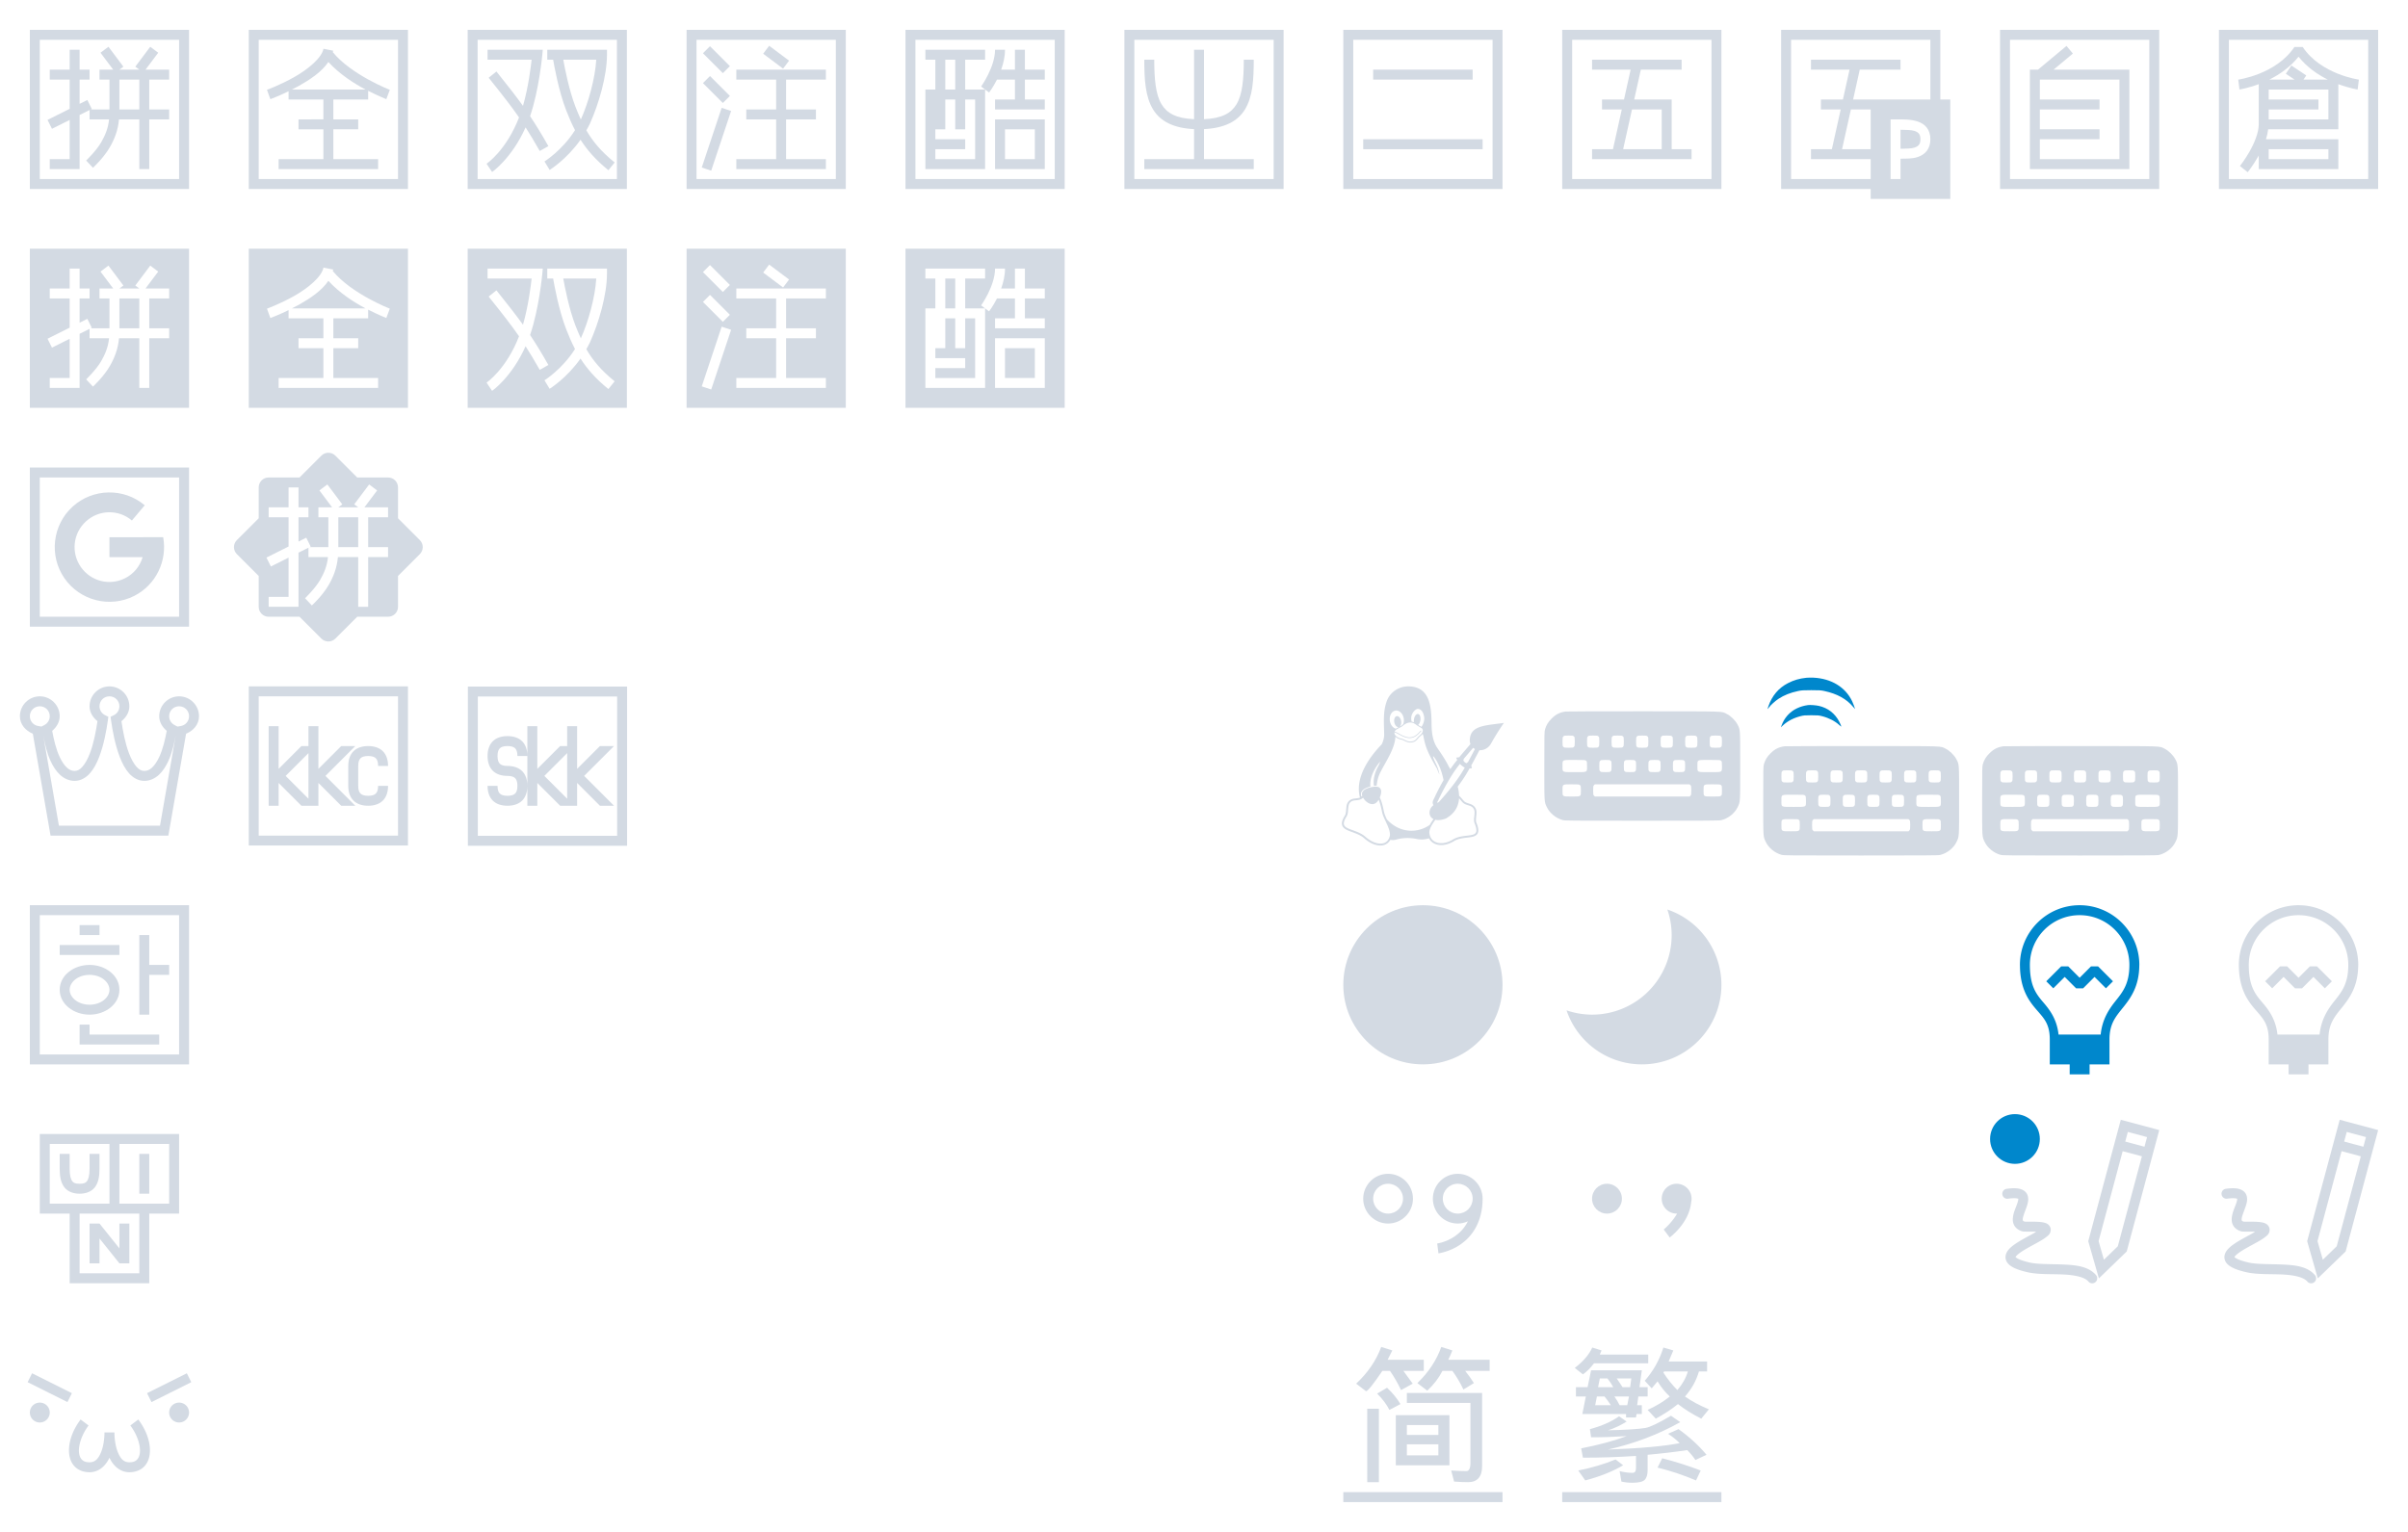 <?xml version="1.0" encoding="UTF-8" standalone="no"?>
<svg
   xmlns:dc="http://purl.org/dc/elements/1.1/"
   xmlns:cc="http://creativecommons.org/ns#"
   xmlns:rdf="http://www.w3.org/1999/02/22-rdf-syntax-ns#"
   xmlns:svg="http://www.w3.org/2000/svg"
   xmlns="http://www.w3.org/2000/svg"
   xmlns:sodipodi="http://sodipodi.sourceforge.net/DTD/sodipodi-0.dtd"
   xmlns:inkscape="http://www.inkscape.org/namespaces/inkscape"
   width="242"
   height="154"
   id="svg3869"
   version="1.1"
   viewBox="0 0 242 154"
   sodipodi:docname="fcitx.svg"
   inkscape:version="1.0.2 (e86c870879, 2021-01-15)">
  <sodipodi:namedview
     pagecolor="#ffffff"
     bordercolor="#000000"
     borderopacity="1"
     objecttolerance="10"
     gridtolerance="10"
     guidetolerance="10"
     inkscape:pageopacity="0"
     inkscape:pageshadow="2"
     inkscape:window-width="1920"
     inkscape:window-height="1007"
     id="namedview132"
     showgrid="false"
     inkscape:zoom="2.793364"
     inkscape:cx="136.25432"
     inkscape:cy="72.081872"
     inkscape:window-x="0"
     inkscape:window-y="0"
     inkscape:window-maximized="1"
     inkscape:current-layer="svg3869"
     inkscape:document-rotation="0"
     inkscape:lockguides="false">
    <inkscape:grid
       type="xygrid"
       id="grid933"
       originx="153.996"
       originy="66.005" />
  </sodipodi:namedview>
  <defs
     id="defs3871">
    <style
       type="text/css"
       id="current-color-scheme" />
  </defs>
  <g
     id="fcitx-bopomofo-libpinyin"
     transform="translate(66,22)"
     style="fill:#cccccc">
    <rect
       y="0"
       x="0"
       height="22"
       width="22"
       id="rect4147"
       style="fill:none;fill-rule:evenodd;stroke:none;stroke-width:1px;stroke-linecap:butt;stroke-linejoin:miter;stroke-opacity:1" />
    <path
       style="color:#31363b;fill:#d3dae3;fill-opacity:1;stroke:none"
       d="m -84.996,-41.006 v 16 h 16 v -16 z m 8.301,1.6 2,1.5 -0.602,0.801 -2,-1.5 z m -5.947,0.047 2,2 -0.707,0.707 -2,-2 z m 2.646,2.354 h 9 v 1 h -4 v 3 h 3 v 1 h -3 v 4 h 4 v 1 h -9 v -1 h 4 v -4 h -3 v -1 h 3 v -3 h -4 z m -2.646,0.646 2,2 -0.707,0.707 -2,-2 z m 1.172,3.195 0.949,0.316 -2,6 -0.949,-0.316 z"
       transform="translate(87.996,44.005)"
       id="path4274" />
  </g>
  <g
     id="fcitx-pinyin"
     transform="translate(0,1e-5)">
    <path
       id="path6"
       class="ColorScheme-Text"
       d="M 3,3.002 V 19 H 19 V 3.002 Z M 4,4 H 18 V 18 H 4 Z M 10.9,4.701 10.1,5.301 11.375,7 H 10 v 1 h 1 v 3 H 9.117 L 9.223,10.947 8.777,10.053 8,10.441 V 8 H 9 V 7 H 8 V 5 H 7 V 7 H 5 v 1 h 2 v 2.941 L 4.777,12.053 5.223,12.947 7,12.059 V 16 H 5 v 1 h 3 v -5.441 l 1,-0.5 V 12 h 1.961 c -0.089,0.895 -0.392,1.612 -0.793,2.307 -0.497,0.861 -1.51,1.83 -1.51,1.83 l 0.684,0.729 c 0,0 1.071,-0.984 1.691,-2.059 C 11.482,14.029 11.863,13.119 11.959,12 H 14 v 5 h 1 v -5 h 2 V 11 H 15 V 8 h 2 V 7 h -2.375 l 1.275,-1.699 -0.801,-0.6 -1.5,2 L 13.998,7 H 12.002 L 12.4,6.701 Z M 12,8 h 2 v 3 h -2 z"
       style="color:#31363b;fill:#d3dae3;fill-opacity:1;stroke:none"
       inkscape:connector-curvature="0" />
    <rect
       y="0"
       x="0"
       height="22"
       width="22"
       id="rect4138"
       style="fill:none;fill-opacity:1;stroke:none" />
  </g>
  <g
     id="fcitx-shuangpin"
     transform="translate(44,1e-5)">
    <path
       id="path6-1"
       class="ColorScheme-Text"
       d="M 3,3.002 V 19 H 19 V 3.002 Z M 4,4 H 18 V 18 H 4 Z M 5,5 V 6 H 9.428 C 9.357,6.643 9.11,8.737 8.559,10.643 7.864,9.68 7.072,8.662 5.891,7.188 l -0.781,0.627 c 1.417,1.769 2.287,2.884 3.053,3.99 -1.293,3.342 -3.264,4.656 -3.264,4.656 l 0.557,0.832 c 0,0 1.971,-1.363 3.365,-4.488 0.437,0.687 0.883,1.422 1.422,2.375 l 0.869,-0.49 C 10.412,13.453 9.856,12.551 9.273,11.678 10.17,9.07 10.498,5.549 10.498,5.549 L 10.549,5 Z m 6,0 v 1 h 0.59 c 0.102,0.592 0.552,3.137 1.311,5.094 0.265,0.685 0.549,1.344 0.887,1.992 -1.288,2.042 -3.068,3.143 -3.068,3.143 l 0.518,0.855 c 0,0 1.71,-1.05 3.104,-3.037 0.656,1.024 1.522,2.03 2.803,3.064 l 0.627,-0.779 c -1.384,-1.117 -2.22,-2.147 -2.844,-3.23 0.126,-0.227 0.256,-0.447 0.367,-0.693 C 16.167,10.468 17,7.647 17,5.5 V 5 Z m 1.607,1 h 3.316 c -0.109,1.853 -0.786,4.318 -1.543,5.998 -0.003,0.005 -0.005,0.01 -0.008,0.016 -0.188,-0.414 -0.366,-0.833 -0.539,-1.281 C 13.176,9.033 12.747,6.765 12.607,6 Z"
       style="color:#31363b;fill:#d3dae3;fill-opacity:1;stroke:none"
       inkscape:connector-curvature="0" />
    <rect
       y="0"
       x="0"
       height="22"
       width="22"
       id="rect4138-4"
       style="fill:none;fill-opacity:1;stroke:none" />
  </g>
  <g
     id="fcitx-wubi"
     transform="translate(154,1e-5)">
    <path
       id="path6-6"
       class="ColorScheme-Text"
       d="M 3,3.002 V 19 H 19 V 3.002 Z M 4,4 H 18 V 18 H 4 Z M 6,6 V 7 H 9.877 L 9.211,10 H 7 v 1 H 8.988 L 8.1,15 H 6 v 1 H 16 V 15 H 14 V 10 H 10.236 L 10.902,7 H 15 V 6 Z m 4.014,5 H 13 v 4 H 9.123 Z"
       style="color:#31363b;fill:#d3dae3;fill-opacity:1;stroke:none"
       inkscape:connector-curvature="0" />
    <rect
       y="0"
       x="0"
       height="22"
       width="22"
       id="rect4138-8"
       style="fill:none;fill-opacity:1;stroke:none" />
  </g>
  <g
     id="fcitx-googlepinyin"
     transform="translate(0,44)">
    <path
       id="path6-12"
       class="ColorScheme-Text"
       d="M 3,3.002 V 19 H 19 V 3.002 Z M 4,4 H 18 V 18 H 4 Z m 6.898,1.504 C 9.604,5.528 8.318,6.004 7.301,6.928 5.266,8.776 4.912,11.865 6.475,14.127 8.037,16.389 11.051,17.15 13.5,15.9 15.689,14.783 16.832,12.355 16.398,10 h -2.057 c 7.82e-4,0.003 0.001,0.005 0.002,0.008 h -3.344 v 2 h 3.336 c -0.263,0.885 -0.864,1.661 -1.746,2.111 -1.569,0.801 -3.469,0.321 -4.471,-1.129 C 7.118,11.54 7.342,9.593 8.646,8.408 9.951,7.224 11.909,7.188 13.256,8.324 L 14.547,6.795 C 13.496,5.909 12.193,5.48 10.898,5.504 Z"
       style="color:#31363b;fill:#d3dae3;fill-opacity:1;stroke:none"
       inkscape:connector-curvature="0" />
    <rect
       y="0"
       x="0"
       height="22"
       width="22"
       id="rect4147-4"
       style="fill:none;fill-opacity:1;stroke:none" />
  </g>
  <g
     id="fcitx-pinyin-libpinyin"
     transform="translate(0,22)">
    <path
       id="path6-4"
       class="ColorScheme-Text"
       d="M 3,3 V 19 H 19 V 3 Z m 7.9,1.701 1.5,2 L 12.002,7 h 1.996 l -0.398,-0.299 1.5,-2 0.801,0.6 L 14.625,7 H 17 v 1 h -2 v 3 h 2 v 1 h -2 v 5 h -1 v -5 h -2.041 c -0.096,1.119 -0.477,2.029 -0.926,2.807 -0.621,1.075 -1.691,2.059 -1.691,2.059 L 8.658,16.137 c 0,0 1.012,-0.969 1.51,-1.83 C 10.569,13.612 10.872,12.895 10.961,12 H 9 v -0.941 l -1,0.5 V 17 H 5 V 16 H 7 V 12.059 L 5.223,12.947 4.777,12.053 7,10.941 V 8 H 5 V 7 H 7 V 5 H 8 V 7 H 9 V 8 H 8 v 2.441 L 8.777,10.053 9.223,10.947 9.117,11 H 11 V 8 H 10 V 7 h 1.375 L 10.1,5.301 Z M 12,8 v 3 h 2 V 8 Z"
       style="color:#31363b;fill:#d3dae3;fill-opacity:1;stroke:none"
       inkscape:connector-curvature="0" />
    <rect
       y="0"
       x="0"
       height="22"
       width="22"
       id="rect4138-2"
       style="fill:none;fill-opacity:1;stroke:none" />
  </g>
  <g
     id="fcitx-shuangpin-libpinyin"
     transform="translate(44,22)">
    <path
       id="path6-3"
       class="ColorScheme-Text"
       d="M 3,3 V 19 H 19 V 3 Z m 2,2 h 5.549 l -0.051,0.549 c 0,0 -0.328,3.521 -1.225,6.129 0.583,0.873 1.139,1.775 1.838,3.012 l -0.869,0.49 c -0.539,-0.953 -0.985,-1.688 -1.422,-2.375 -1.394,3.125 -3.365,4.488 -3.365,4.488 L 4.898,16.461 c 0,0 1.97,-1.314 3.264,-4.656 C 7.396,10.698 6.527,9.583 5.109,7.814 L 5.891,7.188 C 7.072,8.662 7.864,9.68 8.559,10.643 9.11,8.737 9.357,6.643 9.428,6 H 5 Z m 6,0 h 6 v 0.5 c 0,2.147 -0.833,4.968 -1.707,6.908 -0.111,0.246 -0.242,0.466 -0.367,0.693 0.624,1.083 1.46,2.113 2.844,3.23 l -0.627,0.779 c -1.281,-1.034 -2.147,-2.041 -2.803,-3.064 -1.393,1.987 -3.104,3.037 -3.104,3.037 L 10.719,16.229 c 0,0 1.78,-1.101 3.068,-3.143 C 13.449,12.438 13.166,11.779 12.9,11.094 12.142,9.137 11.692,6.592 11.59,6 H 11 Z m 1.607,1 c 0.139,0.765 0.568,3.033 1.227,4.732 0.174,0.448 0.351,0.867 0.539,1.281 0.003,-0.006 0.005,-0.006 0.008,-0.016 0.757,-1.68 1.434,-4.145 1.543,-5.998 H 12.607 Z"
       style="color:#31363b;fill:#d3dae3;fill-opacity:1;stroke:none"
       inkscape:connector-curvature="0" />
    <rect
       y="0"
       x="0"
       height="22"
       width="22"
       id="rect4138-44"
       style="fill:none;fill-opacity:1;stroke:none" />
  </g>
  <g
     id="fcitx-sunpinyin"
     transform="translate(22,44)">
    <path
       id="path6-8"
       class="ColorScheme-Text"
       d="m 11,1.514 c -0.256,0 -0.511,0.099 -0.707,0.295 L 8.102,4 H 5 C 4.446,4 4,4.446 4,5 V 8.1 L 1.807,10.293 c -0.392,0.392 -0.392,1.022 0,1.414 L 4,13.9 V 17 c 0,0.554 0.446,1 1,1 h 3.1 l 2.193,2.193 c 0.392,0.392 1.022,0.392 1.414,0 L 13.9,18 H 17 c 0.554,0 1,-0.446 1,-1 v -3.102 l 2.191,-2.191 c 0.392,-0.392 0.392,-1.022 0,-1.414 L 18,8.102 V 5 C 18,4.446 17.554,4 17,4 H 13.898 L 11.707,1.809 C 11.511,1.613 11.256,1.514 11,1.514 Z m -0.1,3.188 1.5,2 L 12.002,7 h 1.996 l -0.398,-0.299 1.5,-2 0.801,0.6 L 14.625,7 H 17 v 1 h -2 v 3 h 2 v 1 h -2 v 5 h -1 v -5 h -2.041 c -0.096,1.119 -0.477,2.029 -0.926,2.807 -0.621,1.075 -1.691,2.059 -1.691,2.059 L 8.658,16.137 c 0,0 1.012,-0.969 1.51,-1.83 C 10.569,13.612 10.872,12.895 10.961,12 H 9 v -0.941 l -1,0.5 V 17 H 5 V 16 H 7 V 12.059 L 5.223,12.947 4.777,12.053 7,10.941 V 8 H 5 V 7 H 7 V 5 H 8 V 7 H 9 V 8 H 8 v 2.441 L 8.777,10.053 9.223,10.947 9.117,11 H 11 V 8 H 10 V 7 h 1.375 L 10.1,5.301 10.9,4.701 Z M 12,8 v 3 h 2 V 8 Z"
       style="color:#31363b;fill:#d3dae3;fill-opacity:1;stroke:none"
       inkscape:connector-curvature="0" />
    <rect
       y="0"
       x="0"
       height="22"
       width="22"
       id="rect4138-6"
       style="fill:none;fill-opacity:1;stroke:none" />
  </g>
  <g
     id="fcitx-emoji"
     transform="translate(0,-38)">
    <rect
       style="fill:none;fill-opacity:1;stroke:none"
       id="rect4372"
       width="22"
       height="22"
       x="-2.4709701e-09"
       y="170" />
    <path
       class="ColorScheme-Text"
       style="color:#31363b;fill:#d3dae3;fill-opacity:1;stroke:none"
       d="m 3.223,150.053 -0.445,0.895 4,2 0.445,-0.895 z m 15.555,0 -4,2 0.445,0.895 4,-2 z M 4,153 a 1,1 0 0 0 -1,1 1,1 0 0 0 1,1 1,1 0 0 0 1,-1 1,1 0 0 0 -1,-1 z m 14,0 a 1,1 0 0 0 -1,1 1,1 0 0 0 1,1 1,1 0 0 0 1,-1 1,1 0 0 0 -1,-1 z m -9.9,1.699 c -0.81,1.08 -1.235,2.289 -1.16,3.336 0.037,0.524 0.21,1.021 0.568,1.391 C 7.866,159.795 8.396,160 9,160 c 0.961,0 1.639,-0.681 2,-1.457 0.361,0.776 1.039,1.457 2,1.457 0.604,0 1.134,-0.205 1.492,-0.574 0.358,-0.369 0.531,-0.867 0.568,-1.391 0.075,-1.047 -0.35,-2.256 -1.16,-3.336 l -0.801,0.602 c 0.69,0.92 1.015,1.961 0.965,2.664 -0.025,0.351 -0.134,0.604 -0.291,0.766 C 13.616,158.893 13.396,159 13,159 12.472,159 12.16,158.693 11.893,158.105 11.625,157.518 11.5,156.694 11.5,156 h -1 c 0,0.694 -0.125,1.518 -0.393,2.105 C 9.84,158.693 9.528,159 9,159 c -0.396,0 -0.616,-0.107 -0.773,-0.27 -0.157,-0.162 -0.266,-0.414 -0.291,-0.766 -0.05,-0.703 0.275,-1.744 0.965,-2.664 z"
       transform="translate(0,26)"
       id="path4549"
       inkscape:connector-curvature="0" />
  </g>
  <g
     id="fcitx-erbi"
     transform="translate(132,1e-5)">
    <path
       id="rect4205"
       d="M 3,3 V 3.5 19 H 19 V 3 Z M 4,4 H 18 V 18 H 4 Z M 6,7 V 8 H 16 V 7 Z m -1,7 v 1 h 12 v -1 z"
       class="ColorScheme-Text"
       style="color:#31363b;fill:#d3dae3;fill-opacity:1;stroke:none"
       inkscape:connector-curvature="0" />
    <rect
       y="0"
       x="0"
       height="22"
       width="22"
       id="rect4219"
       style="fill:none;fill-opacity:1;stroke:none;stroke-linejoin:miter" />
  </g>
  <g
     id="fcitx-ziranma"
     transform="translate(198,1e-5)">
    <path
       class="ColorScheme-Text"
       style="color:#31363b;fill:#d3dae3;fill-opacity:1;stroke:none"
       d="M 3,3 V 19 H 19 V 3 Z M 4,4 H 18 V 18 H 4 Z M 9.68,4.615 6.818,7 H 6 V 17 H 7 15.5 16 V 7 H 8.383 L 10.32,5.385 Z M 7,8 h 8 v 8 H 7 v -2 h 6 V 13 H 7 v -2 h 6 V 10 H 7 Z"
       id="path4227"
       inkscape:connector-curvature="0" />
    <rect
       style="fill:none;fill-opacity:1;stroke:none;stroke-linejoin:miter"
       id="rect4229"
       width="22"
       height="22"
       x="0"
       y="0" />
  </g>
  <g
     id="fcitx-quanpin"
     transform="translate(22,1e-5)">
    <path
       class="ColorScheme-Text"
       style="color:#31363b;fill:#d3dae3;fill-opacity:1;stroke:none"
       d="M 3,3 V 19 H 19 V 3 Z M 4,4 H 18 V 18 H 4 Z m 6.51,0.902 C 10.324,5.832 8.962,6.963 7.566,7.752 6.171,8.54 4.83,9.029 4.83,9.029 l 0.34,0.941 c 0,0 0.801,-0.293 1.83,-0.795 L 7,10 h 3.5 v 2 H 8 v 1 h 2.5 v 3 H 6 v 1 H 16 V 16 H 11.5 V 13 H 14 V 12 H 11.5 V 10 H 15 V 9.131 C 16.016,9.647 16.824,9.969 16.824,9.969 l 0.352,-0.938 c 0,0 -3.856,-1.498 -5.732,-3.787 0.013,-0.05 0.037,-0.096 0.047,-0.146 z M 11,6.232 C 12.116,7.447 13.543,8.37 14.734,9 H 7.338 C 7.575,8.879 7.811,8.763 8.059,8.623 9.154,8.004 10.332,7.229 11,6.232 Z"
       id="path4261"
       inkscape:connector-curvature="0" />
    <rect
       y="0"
       x="0"
       height="22"
       width="22"
       id="rect4263"
       style="fill:none;fill-opacity:1;stroke:none;stroke-linejoin:miter" />
  </g>
  <g
     id="fcitx-cangjie"
     transform="translate(220,1e-5)">
    <path
       class="ColorScheme-Text"
       style="color:#31363b;fill:#d3dae3;fill-opacity:1;stroke:none"
       d="m 179,15 v 16 h 16 V 15 Z m 1,1 h 14 v 14 h -14 z m 6.584,0.723 c -1.844,2.765 -5.646,3.281 -5.646,3.281 l 0.125,0.992 c 0,0 0.834,-0.124 1.938,-0.535 V 24.5 c 0,0.833 -0.454,1.913 -0.934,2.752 -0.48,0.839 -0.957,1.436 -0.957,1.436 l 0.781,0.625 c 0,0 0.523,-0.654 1.043,-1.564 0.022,-0.039 0.044,-0.085 0.066,-0.125 L 183,29 h 0.5 7.5 v -3 h -7.275 c 0.107,-0.327 0.178,-0.661 0.221,-1 H 191 v -4.539 c 1.104,0.411 1.938,0.535 1.938,0.535 l 0.125,-0.992 c 0,0 -3.803,-0.516 -5.646,-3.281 z M 187,17.703 c 0.859,1.07 1.933,1.799 2.934,2.297 H 187.5 l 0.277,-0.416 -1.5,-1 -0.555,0.832 0.875,0.584 h -2.531 C 185.067,19.502 186.141,18.773 187,17.703 Z M 184,21 h 6 v 3 h -6 v -1 h 5 v -1 h -5 z m 0,6 h 6 v 1 h -6 z"
       transform="translate(-176,-12)"
       id="path4280"
       inkscape:connector-curvature="0" />
    <rect
       style="fill:none;fill-opacity:1;stroke:none;stroke-linejoin:miter"
       id="rect4282"
       width="22"
       height="22"
       x="0"
       y="0" />
  </g>
  <g
     transform="translate(176,1e-5)"
     id="fcitx-wbpy">
    <path
       class="ColorScheme-Text"
       style="color:#31363b;fill:#d3dae3;fill-opacity:1;stroke:none"
       d="M 28,98.002 V 114 h 9 v 1 h 8 V 105 H 44 V 98.002 Z M 29,99 h 14 v 6 h -3.5 -4.264 l 0.666,-3 H 40 v -1 h -9 v 1 h 3.877 l -0.666,3 H 32 v 1 h 1.988 l -0.889,4 H 31 v 1 h 6 v 2 h -8 z m 6.014,7 H 37 v 4 H 34.123 Z M 39,107 h 0.5 c 0.75,0 1.532,-0.017 2.221,0.213 0.344,0.115 0.676,0.305 0.916,0.613 C 42.876,108.134 43,108.542 43,109 c 0,0.458 -0.124,0.866 -0.363,1.174 -0.24,0.308 -0.572,0.498 -0.916,0.613 -0.534,0.178 -1.133,0.159 -1.721,0.164 V 113 h -1 z m 1,1.043 v 1.914 c 0.528,-0.012 1.083,-0.012 1.404,-0.119 0.218,-0.073 0.355,-0.164 0.443,-0.277 C 41.936,109.447 42,109.292 42,109 c 0,-0.292 -0.064,-0.447 -0.152,-0.561 -0.088,-0.114 -0.225,-0.205 -0.443,-0.277 C 41.083,108.055 40.528,108.055 40,108.043 Z"
       transform="translate(-25,-95)"
       id="path4312"
       inkscape:connector-curvature="0" />
    <rect
       style="fill:none;fill-opacity:1;stroke:none"
       id="rect4314"
       width="22"
       height="22"
       x="0"
       y="0" />
  </g>
  <g
     id="fcitx-quanpin-libpinyin"
     transform="translate(22,22)">
    <path
       class="ColorScheme-Text"
       style="color:#31363b;fill:#d3dae3;fill-opacity:1;stroke:none"
       d="M -22.5,-15 V 1 h 16 v -16 z m 7.51,1.902 0.98,0.195 c -0.01,0.051 -0.034,0.097 -0.047,0.146 1.876,2.289 5.732,3.787 5.732,3.787 l -0.352,0.938 c -1e-7,0 -0.808,-0.322 -1.824,-0.838 L -10.5,-8 H -14 v 2 h 2.5 v 1 H -14 v 3 h 4.5 v 1 h -10 v -1 h 4.5 v -3 h -2.5 v -1 h 2.5 v -2 h -3.5 v -0.824 c -1.029,0.502 -1.83,0.795 -1.83,0.795 l -0.34,-0.941 c 0,0 1.341,-0.489 2.736,-1.277 1.395,-0.789 2.757,-1.92 2.943,-2.85 z M -14.5,-11.768 c -0.668,0.997 -1.846,1.772 -2.941,2.391 -0.248,0.14 -0.483,0.256 -0.721,0.377 h 7.396 c -1.191,-0.63 -2.618,-1.553 -3.734,-2.768 z"
       transform="translate(25.5,18)"
       id="path4202"
       inkscape:connector-curvature="0" />
    <rect
       style="fill:none;fill-opacity:1;stroke:none;stroke-linejoin:miter"
       id="rect4196"
       width="22"
       height="22"
       x="0"
       y="0" />
  </g>
  <g
     style="fill:#cccccc"
     transform="translate(66)"
     id="fcitx-bopomofo">
    <rect
       style="fill:none;fill-rule:evenodd;stroke:none;stroke-width:1px;stroke-linecap:butt;stroke-linejoin:miter;stroke-opacity:1"
       id="rect4212"
       width="22"
       height="22"
       x="0"
       y="0" />
    <path
       class="ColorScheme-Text"
       style="color:#31363b;fill:#d3dae3;fill-opacity:1;stroke:none"
       d="m 91,37 v 16 h 16 V 37 Z m 1,1 h 14 V 52 H 92 Z m 7.301,0.6 -0.602,0.801 2,1.5 0.602,-0.801 z m -5.947,0.047 -0.707,0.707 2,2 0.707,-0.707 z M 96,41 v 1 h 4 v 3 h -3 v 1 h 3 v 4 h -4 v 1 h 9 v -1 h -4 v -4 h 3 v -1 h -3 v -3 h 4 v -1 z m -2.646,0.646 -0.707,0.707 2,2 0.707,-0.707 z m 1.172,3.195 -2,6 0.949,0.316 2,-6 z"
       transform="translate(-88,-34)"
       id="path4214"
       inkscape:connector-curvature="0" />
  </g>
  <g
     transform="translate(88,1e-5)"
     id="fcitx-chewing">
    <path
       class="ColorScheme-Text"
       style="color:#31363b;fill:#d3dae3;fill-opacity:1;stroke:none"
       d="M 91,37 V 37.5 53 h 16 V 37 Z m 1,1 h 14 V 52 H 92 Z m 1,1 v 1 h 1 v 3 h -1 v 8 h 1 4.5 0.5 V 43 H 98.5 97 v -3 h 2 v -1 z m 6,4 0.4,0.301 c 0,0 0.398,-0.511 0.797,-1.301 H 102 v 2 h -2 v 1 h 5 v -1 h -2 v -2 h 2 v -1 h -2 v -2 h -1 v 2 h -1.383 C 100.835,40.389 101,39.709 101,39 h -1 c 0,1.75 -1.4,3.699 -1.4,3.699 z m -4,-3 h 1 v 3 h -1 z m 0,4 h 1 v 3 h 1 v -3 h 1 v 6 h -4 v -1 h 3 v -1 h -3 v -1 h 1 z m 5,2 v 0.5 4.5 h 5 v -5 z m 1,1 h 3 v 3 h -3 z"
       id="path4265"
       transform="translate(-88,-34)"
       inkscape:connector-curvature="0" />
    <rect
       style="fill:none;fill-opacity:1;stroke:none;stroke-linejoin:miter"
       id="rect4267"
       width="22"
       height="22"
       x="0"
       y="0" />
  </g>
  <g
     id="fcitx-chewing-libpinyin"
     transform="translate(88,22)">
    <path
       class="ColorScheme-Text"
       style="color:#31363b;fill:#d3dae3;fill-opacity:1;stroke:none"
       d="M 91,37 V 37.5 53 h 16 V 37 Z m 2,2 h 6 v 1 h -2 v 3 H 98.5 99 L 98.6,42.699 C 98.6,42.699 100,40.75 100,39 h 1 c 0,0.709 -0.165,1.389 -0.383,2 H 102 v -2 h 1 v 2 h 2 v 1 h -2 v 2 h 2 v 1 h -5 v -1 h 2 v -2 h -1.803 c -0.399,0.79 -0.797,1.301 -0.797,1.301 L 99,43 v 8 H 98.5 94 93 v -8 h 1 v -3 h -1 z m 2,1 v 3 h 1 v -3 z m 0,4 v 3 h -1 v 1 h 3 v 1 h -3 v 1 h 4 v -6 h -1 v 3 h -1 v -3 z m 5,2 h 5 v 5 h -5 v -4.5 z m 1,1 v 3 h 3 v -3 z"
       transform="translate(-88,-34)"
       id="path4360"
       inkscape:connector-curvature="0" />
    <rect
       y="0"
       x="0"
       height="22"
       width="22"
       id="rect4353"
       style="fill:none;fill-opacity:1;stroke:none;stroke-linejoin:miter" />
  </g>
  <g
     transform="translate(110,1e-5)"
     id="fcitx-rime">
    <path
       class="ColorScheme-Text"
       style="color:#31363b;fill:#d3dae3;fill-opacity:1;stroke:none"
       d="m 113,15 v 16 h 16 V 15 Z m 1,1 h 14 v 14 h -14 z m 6,1 v 6.982 c -1.811,-0.082 -2.721,-0.607 -3.262,-1.492 C 116.148,21.525 116,19.979 116,18 h -1 c 0,2.021 0.102,3.725 0.887,5.01 0.727,1.189 2.063,1.874 4.113,1.971 V 28 h -5 v 1 h 11 v -1 h -5 v -3.02 c 2.05,-0.097 3.387,-0.782 4.113,-1.971 C 125.898,21.725 126,20.021 126,18 h -1 c 0,1.979 -0.148,3.525 -0.738,4.49 -0.541,0.886 -1.451,1.411 -3.262,1.492 V 17 Z"
       transform="translate(-110,-12)"
       id="path4365"
       inkscape:connector-curvature="0" />
    <rect
       style="fill:none;fill-opacity:1;stroke:none;stroke-linejoin:miter"
       id="rect4367"
       width="22"
       height="22"
       x="0"
       y="0" />
  </g>
  <g
     transform="translate(0,-60)"
     id="fcitx-unikey">
    <rect
       y="170"
       x="-2.4709701e-09"
       height="22"
       width="22"
       id="rect4386"
       style="fill:none;fill-opacity:1;stroke:none" />
    <path
       class="ColorScheme-Text"
       style="color:#31363b;fill:#d3dae3;fill-opacity:1;stroke:none"
       d="m 4,126 v 0.5 7.5 h 3 v 7 h 8 v -7 h 3 v -8 h -6 -1 z m 1,1 h 6 v 6 H 5 Z m 7,0 h 5 v 6 h -2 -3 z m -6,1 v 1.5 c 0,0.806 0.123,1.423 0.484,1.875 C 6.846,131.827 7.417,132 8,132 8.583,132 9.154,131.827 9.516,131.375 9.877,130.923 10,130.306 10,129.5 V 128 H 9 v 1.5 c 0,0.694 -0.127,1.077 -0.266,1.25 C 8.596,130.923 8.417,131 8,131 7.583,131 7.404,130.923 7.266,130.75 7.127,130.577 7,130.194 7,129.5 V 128 Z m 8,0 v 4 h 1 v -4 z m -6,6 h 3 1 2 v 6 H 8 Z m 2,1 H 9 v 4 h 1 v -2.498 L 12,139 h 1 v -4 h -1 v 2.498 z"
       transform="translate(0,48)"
       id="rect4402"
       inkscape:connector-curvature="0" />
  </g>
  <g
     id="fcitx-anthy"
     transform="translate(0,-104)">
    <rect
       style="fill:none;fill-opacity:1;stroke:none"
       id="rect4431"
       width="22"
       height="22"
       x="-2.4709701e-09"
       y="170" />
    <path
       class="ColorScheme-Text"
       style="color:#31363b;fill:#d3dae3;fill-opacity:1;stroke:none"
       d="m 11,173 c -1.099,0 -2,0.901 -2,2 v 0.002 c 0.001,0.609 0.333,1.122 0.795,1.496 -0.145,0.976 -0.373,2.233 -0.77,3.256 -0.212,0.546 -0.467,1.014 -0.734,1.316 C 8.024,181.372 7.784,181.5 7.5,181.5 7.202,181.5 6.961,181.389 6.707,181.152 6.454,180.916 6.212,180.551 6.006,180.115 5.626,179.311 5.398,178.3 5.244,177.471 5.684,177.096 6,176.592 6,176 c 0,-1.099 -0.901,-2 -2,-2 -1.099,0 -2,0.901 -2,2 9.876e-4,0.821 0.564,1.455 1.299,1.758 L 5.08,188 H 16.92 l 1.781,-10.24 C 19.437,177.457 20,176.822 20,176 c 0,-1.099 -0.901,-2 -2,-2 -1.099,0 -2,0.901 -2,2 4.5e-4,0.592 0.316,1.096 0.756,1.471 -0.154,0.829 -0.382,1.841 -0.762,2.645 -0.206,0.436 -0.448,0.801 -0.701,1.037 C 15.039,181.389 14.798,181.5 14.5,181.5 c -0.284,0 -0.524,-0.128 -0.791,-0.43 -0.267,-0.302 -0.522,-0.77 -0.734,-1.316 C 12.578,178.732 12.35,177.476 12.205,176.5 12.667,176.126 13,175.61 13,175 c 0,-1.099 -0.901,-2 -2,-2 z m 0,1 c 0.558,0 1,0.442 1,1 -3e-4,0.384 -0.218,0.731 -0.562,0.898 l -0.326,0.158 0.049,0.361 c 0.145,1.034 0.407,2.471 0.883,3.697 0.238,0.613 0.527,1.178 0.918,1.619 0.391,0.441 0.921,0.766 1.539,0.766 0.575,0 1.085,-0.252 1.475,-0.615 0.39,-0.363 0.683,-0.834 0.924,-1.344 0.403,-0.855 0.596,-1.788 0.76,-2.615 L 16.08,187 H 5.92 L 4.344,177.928 c 0.164,0.827 0.355,1.759 0.758,2.613 0.241,0.51 0.534,0.98 0.924,1.344 C 6.415,182.248 6.925,182.5 7.5,182.5 c 0.619,0 1.15,-0.326 1.541,-0.768 0.391,-0.441 0.68,-1.004 0.918,-1.617 0.476,-1.227 0.736,-2.665 0.881,-3.699 l 0.049,-0.361 -0.326,-0.158 C 10.219,175.729 10.001,175.382 10,175 v -0.002 C 10.001,174.441 10.442,174 11,174 Z m -7,1 c 0.558,0 1,0.442 1,1 -2.85e-4,0.375 -0.208,0.715 -0.541,0.887 l -0.293,0.152 -0.328,-0.055 C 3.351,176.905 3.001,176.493 3,176 c 0,-0.558 0.442,-1 1,-1 z m 14,0 c 0.558,0 1,0.442 1,1 4.9e-5,0.493 -0.351,0.907 -0.838,0.986 l -0.326,0.055 -0.295,-0.154 C 17.208,176.715 17,176.375 17,176 c 0,-0.558 0.442,-1 1,-1 z"
       id="circle4437"
       inkscape:connector-curvature="0" />
  </g>
  <g
     transform="translate(22,-104)"
     id="fcitx-libkkc">
    <rect
       y="170"
       x="-2.4709701e-09"
       height="22"
       width="22"
       id="rect4452"
       style="fill:none;fill-opacity:1;stroke:none" />
    <path
       class="ColorScheme-Text"
       style="color:#31363b;fill:#d3dae3;fill-opacity:1;stroke:none"
       d="M 25,81 V 81.5 97 H 41 V 81 Z m 1,1 H 40 V 96 H 26 Z m 1,3 v 8 h 1 V 90.707 L 30.293,93 H 31 31.707 32 V 90.707 L 34.293,93 h 1.414 l -3,-3 3,-3 H 34.293 L 32,89.293 V 85 h -1 v 2 H 30.293 L 28,89.293 V 85 Z m 10,2 c -0.583,0 -1.111,0.154 -1.479,0.521 C 35.154,87.889 35,88.417 35,89 v 2 c 0,0.583 0.154,1.111 0.521,1.479 C 35.889,92.846 36.417,93 37,93 37.583,93 38.111,92.846 38.479,92.479 38.846,92.111 39,91.583 39,91 h -1 c 0,0.417 -0.096,0.639 -0.229,0.771 C 37.639,91.904 37.417,92 37,92 36.583,92 36.361,91.904 36.229,91.771 36.096,91.639 36,91.417 36,91 v -2 c 0,-0.417 0.096,-0.639 0.229,-0.771 C 36.361,88.096 36.583,88 37,88 c 0.417,0 0.639,0.096 0.771,0.229 C 37.904,88.361 38,88.583 38,89 h 1 C 39,88.417 38.846,87.889 38.479,87.521 38.111,87.154 37.583,87 37,87 Z m -6,0.707 v 4.586 L 28.707,90 Z"
       transform="translate(-22,92)"
       id="rect4456"
       inkscape:connector-curvature="0" />
  </g>
  <g
     id="fcitx-libskk"
     transform="translate(44.021,-103.979)">
    <rect
       style="fill:none;fill-opacity:1;stroke:none"
       id="rect4493"
       width="22"
       height="22"
       x="-2.4709701e-09"
       y="170" />
    <path
       class="ColorScheme-Text"
       style="color:#31363b;fill:#d3dae3;fill-opacity:1;stroke:none"
       d="m 47.021,81.021 v 0.5 15.5 h 16 v -16 z m 1,1 h 14 v 14 h -14 z M 53,85 v 3 3 2 h 1 V 90.707 L 56.293,93 H 57 57.707 58 V 90.707 L 60.293,93 h 1.414 l -3,-3 3,-3 H 60.293 L 58,89.293 V 85 h -1 v 2 H 56.293 L 54,89.293 V 85 Z m 0,6 C 53,90.417 52.846,89.889 52.479,89.521 52.111,89.154 51.583,89 51,89 50.583,89 50.361,88.904 50.229,88.771 50.096,88.639 50,88.417 50,88 50,87.583 50.096,87.361 50.229,87.229 50.361,87.096 50.583,87 51,87 c 0.417,0 0.639,0.096 0.771,0.229 C 51.904,87.361 52,87.583 52,88 h 1 C 53,87.417 52.846,86.889 52.479,86.521 52.111,86.154 51.583,86 51,86 50.417,86 49.889,86.154 49.521,86.521 49.154,86.889 49,87.417 49,88 c 0,0.583 0.154,1.111 0.521,1.479 C 49.889,89.846 50.417,90 51,90 c 0.417,0 0.639,0.096 0.771,0.229 C 51.904,90.361 52,90.583 52,91 52,91.417 51.904,91.639 51.771,91.771 51.639,91.904 51.417,92 51,92 50.583,92 50.361,91.904 50.229,91.771 50.096,91.639 50,91.417 50,91 h -1 c 0,0.583 0.154,1.111 0.521,1.479 C 49.889,92.846 50.417,93 51,93 51.583,93 52.111,92.846 52.479,92.479 52.846,92.111 53,91.583 53,91 Z m 4,-3.293 v 4.586 L 54.707,90 Z"
       transform="translate(-44.021,91.979)"
       id="path4495"
       inkscape:connector-curvature="0" />
  </g>
  <g
     id="fcitx-hangul"
     transform="translate(0,-82)">
    <rect
       style="fill:none;fill-opacity:1;stroke:none"
       id="rect4504"
       width="22"
       height="22"
       x="-2.4709701e-09"
       y="170" />
    <path
       class="ColorScheme-Text"
       style="color:#31363b;fill:#d3dae3;fill-opacity:1;stroke:none"
       d="m 3,103 v 0.5 15.5 h 16 v -16 z m 1,1 h 14 v 14 H 4 Z m 4,1 v 1 h 2 v -1 z m 6,1 v 8 h 1 v -4 h 2 v -1 h -2 v -3 z m -8,1 v 1 h 6 v -1 z m 3,2 c -1.597,0 -3,1.058 -3,2.5 0,1.442 1.403,2.5 3,2.5 1.597,0 3,-1.058 3,-2.5 0,-1.442 -1.403,-2.5 -3,-2.5 z m 0,1 c 1.165,0 2,0.733 2,1.5 0,0.767 -0.835,1.5 -2,1.5 -1.165,0 -2,-0.733 -2,-1.5 0,-0.767 0.835,-1.5 2,-1.5 z m -1,5 v 2 h 8 v -1 H 9 v -1 z"
       transform="translate(0,70)"
       id="path4506"
       inkscape:connector-curvature="0" />
  </g>
  <g
     id="fcitx-fullwidth-active"
     transform="translate(132,-82)">
    <rect
       style="fill:none;fill-opacity:1;stroke:none"
       id="rect4214"
       width="22"
       height="22"
       x="-2.4709701e-09"
       y="170" />
    <ellipse
       class="ColorScheme-Text"
       style="color:#31363b;fill:#d3dae3;fill-opacity:1;stroke:none"
       id="path4218"
       cx="11"
       cy="181"
       rx="8"
       ry="8" />
  </g>
  <g
     transform="translate(154,-82)"
     id="fcitx-fullwidth-inactive">
    <rect
       y="170"
       x="-2.4709701e-09"
       height="22"
       width="22"
       id="rect4222"
       style="fill:none;fill-opacity:1;stroke:none" />
    <path
       class="ColorScheme-Text"
       style="color:#31363b;fill:#d3dae3;fill-opacity:1;stroke:none"
       d="M 167.566,91.432 A 8,8 0 0 1 168,94 a 8,8 0 0 1 -8,8 8,8 0 0 1 -2.566,-0.432 A 8,8 0 0 0 165,107 a 8,8 0 0 0 8,-8 8,8 0 0 0 -5.434,-7.568 z"
       transform="translate(-154,82)"
       id="ellipse4224"
       inkscape:connector-curvature="0" />
  </g>
  <g
     transform="translate(154,-60)"
     id="fcitx-punc-inactive">
    <rect
       y="170"
       x="-2.4709701e-09"
       height="22"
       width="22"
       id="rect4231"
       style="fill:none;fill-opacity:1;stroke:none" />
    <circle
       cy="180.5"
       cx="7.5"
       id="ellipse4233"
       class="ColorScheme-Text"
       style="color:#31363b;fill:#d3dae3;fill-opacity:1;stroke:none"
       r="1.5" />
    <path
       class="ColorScheme-Text"
       style="color:#31363b;fill:#d3dae3;fill-opacity:1;stroke:none"
       d="m 14.5,179 a 1.5,1.5 0 0 0 -1.5,1.5 1.5,1.5 0 0 0 1.5,1.5 1.5,1.5 0 0 0 0.047,-0.002 c -0.533,0.939 -1.348,1.602 -1.348,1.602 l 0.602,0.801 c 0,0 1.967,-1.426 2.162,-3.572 A 1.5,1.5 0 0 0 16,180.5 a 1.5,1.5 0 0 0 -1.5,-1.5 z"
       id="circle4235"
       inkscape:connector-curvature="0" />
  </g>
  <g
     id="fcitx-punc-active"
     transform="translate(132,-60)">
    <path
       class="ColorScheme-Text"
       style="color:#31363b;fill:#d3dae3;fill-opacity:1;stroke:none"
       d="m 7.5,178 c -1.375,0 -2.5,1.125 -2.5,2.5 0,1.375 1.125,2.5 2.5,2.5 1.375,0 2.5,-1.125 2.5,-2.5 0,-1.375 -1.125,-2.5 -2.5,-2.5 z m 0,1 C 8.334,179 9,179.666 9,180.5 9,181.334 8.334,182 7.5,182 6.666,182 6,181.334 6,180.5 6,179.666 6.666,179 7.5,179 Z"
       id="path4251"
       inkscape:connector-curvature="0" />
    <rect
       style="fill:none;fill-opacity:1;stroke:none"
       id="rect4245"
       width="22"
       height="22"
       x="-2.4709701e-09"
       y="170" />
    <path
       class="ColorScheme-Text"
       style="color:#31363b;fill:#d3dae3;fill-opacity:1;stroke:none"
       d="m 212.5,96 c -1.375,0 -2.5,1.125 -2.5,2.5 0,1.375 1.125,2.5 2.5,2.5 0.365,0 0.71,-0.084 1.023,-0.227 -0.341,0.693 -0.82,1.167 -1.307,1.502 -0.895,0.615 -1.779,0.729 -1.779,0.729 l 0.125,0.992 c 0,0 1.116,-0.137 2.221,-0.896 C 213.888,102.34 215,100.898 215,98.5 215,97.125 213.875,96 212.5,96 Z m 0,1 c 0.834,0 1.5,0.666 1.5,1.5 0,0.834 -0.666,1.5 -1.5,1.5 -0.834,0 -1.5,-0.666 -1.5,-1.5 0,-0.834 0.666,-1.5 1.5,-1.5 z"
       transform="translate(-198,82)"
       id="path4255"
       inkscape:connector-curvature="0" />
  </g>
  <g
     transform="translate(132,-38)"
     id="fcitx-chttrans-inactive">
    <rect
       y="170"
       x="-2.4709701e-09"
       height="22"
       width="22"
       id="rect4264"
       style="fill:none;fill-opacity:1;stroke:none" />
    <path
       class="ColorScheme-Text"
       style="color:#31363b;fill:#d3dae3;fill-opacity:1;stroke:none"
       d="m 138.811,113.406 c -0.508,1.367 -1.348,2.598 -2.52,3.691 l 0.996,0.762 c 0.195,-0.039 0.742,-0.723 1.641,-2.051 h 0.762 c 0.43,0.625 0.801,1.27 1.113,1.934 l 1.172,-0.645 -0.938,-1.289 h 2.051 v -1.113 h -3.633 l 0.469,-0.938 z m 6.035,0 c -0.469,1.328 -1.27,2.539 -2.402,3.633 l 0.996,0.762 c 0.664,-0.625 1.172,-1.289 1.523,-1.992 h 0.996 c 0.43,0.586 0.801,1.211 1.113,1.875 l 1.055,-0.645 c -0.273,-0.43 -0.566,-0.84 -0.879,-1.23 h 2.461 v -1.113 h -4.16 c 0.156,-0.312 0.293,-0.625 0.41,-0.938 z m -5.449,4.102 -0.996,0.586 c 0.547,0.547 0.957,1.094 1.23,1.641 l 1.113,-0.586 c -0.352,-0.586 -0.801,-1.133 -1.348,-1.641 z m 1.992,0.527 v 0.996 h 6.387 v 6.035 c 0,0.547 -0.137,0.82 -0.41,0.82 -0.391,0 -0.898,-0.019 -1.523,-0.059 l 0.293,1.113 c 0.547,0.039 1.016,0.059 1.406,0.059 0.469,0 0.82,-0.137 1.055,-0.41 0.234,-0.273 0.352,-0.664 0.352,-1.172 v -7.383 h -7.559 z m -3.984,1.582 V 127 h 1.172 v -7.383 z m 2.871,0.645 v 5.039 h 5.391 v -5.039 z m 1.113,0.996 h 3.164 v 0.996 h -3.164 z m 0,1.934 h 3.164 v 1.113 h -3.164 z M 135,128 v 1 h 16 v -1 z"
       transform="translate(-132,60)"
       id="path4368"
       inkscape:connector-curvature="0" />
  </g>
  <g
     id="fcitx-chttrans-active"
     transform="translate(154,-38)">
    <rect
       style="fill:none;fill-opacity:1;stroke:none"
       id="rect4343"
       width="22"
       height="22"
       x="-2.4709701e-09"
       y="170" />
    <path
       class="ColorScheme-Text"
       style="color:#31363b;fill:#d3dae3;fill-opacity:1;stroke:none"
       d="m 160.02,113.465 c -0.312,0.703 -0.898,1.387 -1.758,2.051 l 0.82,0.645 c 0.391,-0.273 0.762,-0.645 1.113,-1.113 h 5.449 v -0.879 h -4.863 c 0.039,-0.117 0.098,-0.254 0.176,-0.41 z m 7.148,0 c -0.391,1.25 -1.016,2.363 -1.875,3.34 l 0.703,0.762 0.586,-0.703 c 0.352,0.586 0.762,1.094 1.23,1.523 -0.625,0.508 -1.367,0.957 -2.227,1.348 l 0.82,0.879 c 0.859,-0.469 1.602,-0.957 2.227,-1.465 0.703,0.547 1.484,1.035 2.344,1.465 l 0.762,-0.938 c -0.938,-0.391 -1.738,-0.82 -2.402,-1.289 0.664,-0.742 1.133,-1.582 1.406,-2.52 h 0.82 v -0.996 h -3.867 l 0.469,-1.113 z m -7.266,2.285 -0.352,1.699 h -1.172 v 0.938 h 0.996 l -0.352,1.758 h 4.395 v 0.352 h 0.996 l 0.059,-0.352 H 165 v -0.879 h -0.469 l 0.117,-0.879 h 0.938 v -0.938 h -0.82 L 165,115.75 Z m 7.324,0.117 h 2.402 c -0.195,0.664 -0.547,1.289 -1.055,1.875 -0.508,-0.508 -0.977,-1.094 -1.406,-1.758 0.039,-0.039 0.059,-0.078 0.059,-0.117 z m -6.445,0.703 h 0.762 c 0.195,0.234 0.391,0.527 0.586,0.879 h -1.523 z m 1.699,0 h 1.465 l -0.117,0.879 h -0.762 z m -1.992,1.816 H 161.25 c 0.195,0.234 0.41,0.527 0.645,0.879 h -1.582 z m 1.758,0 h 1.465 l -0.176,0.879 h -0.762 c -0.156,-0.312 -0.332,-0.605 -0.527,-0.879 z m 5.684,1.934 c -1.25,0.742 -2.109,1.152 -2.578,1.23 -0.703,0.117 -1.953,0.195 -3.75,0.234 0.625,-0.195 1.25,-0.488 1.875,-0.879 l -0.762,-0.527 c -0.781,0.547 -1.758,0.977 -2.93,1.289 l 0.117,0.82 c 1.172,0 2.363,-0.039 3.574,-0.117 -1.25,0.469 -2.773,0.879 -4.57,1.23 l 0.176,0.938 c 1.758,0 3.535,-0.059 5.332,-0.176 v 1.23 c 0,0.312 -0.117,0.469 -0.352,0.469 -0.43,0 -0.859,-0.059 -1.289,-0.176 l 0.176,1.055 c 0.352,0.078 0.723,0.117 1.113,0.117 0.625,0 1.035,-0.098 1.23,-0.293 0.195,-0.195 0.293,-0.527 0.293,-0.996 v -1.523 c 1.328,-0.117 2.656,-0.273 3.984,-0.469 0.312,0.312 0.586,0.645 0.82,0.996 l 1.113,-0.527 c -0.781,-0.938 -1.719,-1.797 -2.812,-2.578 l -1.055,0.469 c 0.43,0.273 0.82,0.586 1.172,0.938 -1.562,0.312 -3.965,0.527 -7.207,0.645 2.617,-0.586 5.039,-1.504 7.266,-2.754 z m -0.879,4.277 -0.469,0.938 c 1.289,0.312 2.578,0.742 3.867,1.289 l 0.469,-0.996 c -1.211,-0.469 -2.5,-0.879 -3.867,-1.23 z m -4.688,0.117 c -1.133,0.469 -2.383,0.84 -3.75,1.113 l 0.703,0.996 c 1.484,-0.391 2.754,-0.898 3.809,-1.523 z M 157,128 v 1 h 16 v -1 z"
       transform="translate(-154,60)"
       id="path4357"
       inkscape:connector-curvature="0" />
  </g>
  <g
     id="fcitx-remind-active">
    <path
       class="ColorScheme-Text"
       style="color:#31363b;fill:#0087cc;fill-opacity:1;stroke:none"
       d="m 209,91 c -3.308,0 -6,2.692 -6,6 a 0.5,0.5 0 0 0 0.002,0.057 c 0.014,2.321 0.86,3.509 1.619,4.395 C 205.386,102.344 206,102.893 206,104.5 v 0.5 2 h 2 v 1 h 2 v -1 h 2 v -2 -0.5 c 0,-1.607 0.634,-2.304 1.391,-3.25 0.749,-0.936 1.588,-2.104 1.605,-4.188 A 0.5,0.5 0 0 0 215,97 c 0,-3.308 -2.692,-6 -6,-6 z m 0,1 c 2.767,0 5,2.233 5,5 0,1.875 -0.647,2.696 -1.391,3.625 -0.662,0.828 -1.337,1.843 -1.494,3.375 h -4.234 c -0.164,-1.504 -0.849,-2.44 -1.502,-3.201 C 204.644,99.942 204,99.139 204,97 c 0,-2.767 2.233,-5 5,-5 z m -1.854,5.146 -1.5,1.5 0.707,0.707 1.146,-1.146 1.146,1.146 h 0.707 l 1.146,-1.146 1.146,1.146 0.707,-0.707 -1.5,-1.5 h -0.707 L 209,98.293 207.854,97.146 Z"
       id="path4618"
       inkscape:connector-curvature="0" />
    <rect
       y="88"
       x="198"
       height="22"
       width="22"
       id="rect4473"
       style="fill:none;fill-opacity:1;stroke:none;stroke-linejoin:miter" />
  </g>
  <g
     id="fcitx-remind-inactive"
     transform="translate(22,3e-5)">
    <rect
       style="fill:none;fill-opacity:1;stroke:none;stroke-linejoin:miter"
       id="rect4483"
       width="22"
       height="22"
       x="198"
       y="88" />
    <path
       class="ColorScheme-Text"
       style="color:#31363b;fill:#d3dae3;fill-opacity:1;stroke:none"
       d="m 209,91 c -3.308,0 -6,2.692 -6,6 a 0.5,0.5 0 0 0 0.002,0.057 c 0.014,2.321 0.86,3.509 1.619,4.395 C 205.386,102.344 206,102.893 206,104.5 v 0.5 2 h 2 v 1 h 2 v -1 h 2 v -2 -0.5 c 0,-1.607 0.634,-2.304 1.391,-3.25 0.749,-0.936 1.588,-2.104 1.605,-4.187 a 0.5,0.5 0 0 0 0.004,-0.062 c 0,-3.308 -2.692,-6 -6,-6 z m 0,1 c 2.767,0 5,2.233 5,5 0,1.875 -0.647,2.696 -1.391,3.625 -0.662,0.828 -1.337,1.843 -1.494,3.375 h -4.234 c -0.164,-1.504 -0.849,-2.44 -1.502,-3.201 C 204.644,99.942 204,99.139 204,97 c 0,-2.767 2.233,-5 5,-5 z m -1.854,5.146 -1.5,1.5 0.707,0.707 1.146,-1.146 1.146,1.146 h 0.707 l 1.146,-1.146 1.146,1.146 0.707,-0.707 -1.5,-1.5 h -0.707 L 209,98.293 207.854,97.146 Z"
       id="path4618-6"
       inkscape:connector-curvature="0" />
  </g>
  <g
     id="fcitx-handwriting-active">
    <path
       class="ColorScheme-Text"
       style="color:#31363b;fill:#d3dae3;fill-opacity:1;stroke:none"
       d="m 213.137,112.568 -3.271,12.207 1.07,3.738 2.795,-2.703 3.27,-12.207 -0.482,-0.131 z m 0.707,1.223 1.932,0.518 -0.26,0.969 -1.932,-0.52 z m -0.518,1.934 1.932,0.518 -2.422,9.043 -1.396,1.352 -0.535,-1.869 z m -11.004,3.727 c -0.193,0.004 -0.406,0.024 -0.645,0.057 a 0.501,0.501 0 1 0 0.137,0.992 c 0.419,-0.058 0.71,-0.056 0.871,-0.029 0.161,0.027 0.164,0.057 0.152,0.041 -0.012,-0.016 0.006,-0.009 -0.006,0.092 -0.011,0.101 -0.058,0.264 -0.125,0.451 -0.134,0.374 -0.351,0.823 -0.41,1.326 -0.029,0.251 -0.015,0.54 0.133,0.807 0.148,0.267 0.42,0.467 0.738,0.574 0.153,0.051 0.213,0.041 0.309,0.045 0.095,0.004 0.201,0.006 0.316,0.006 0.231,7e-5 0.504,-0.003 0.758,0.004 0.032,8.8e-4 0.047,0.006 0.078,0.008 -0.091,0.055 -0.146,0.098 -0.252,0.158 -0.533,0.301 -1.218,0.644 -1.781,1.021 -0.282,0.189 -0.536,0.383 -0.736,0.621 -0.2,0.238 -0.369,0.576 -0.287,0.949 0.082,0.373 0.37,0.632 0.73,0.826 0.36,0.194 0.833,0.352 1.48,0.498 1.051,0.238 2.36,0.168 3.543,0.221 1.183,0.052 2.168,0.26 2.553,0.703 a 0.5,0.5 0 1 0 0.754,-0.656 c -0.756,-0.871 -2.016,-0.992 -3.262,-1.047 -1.246,-0.055 -2.55,-0.01 -3.367,-0.195 -0.596,-0.135 -0.999,-0.28 -1.227,-0.402 -0.227,-0.123 -0.236,-0.195 -0.229,-0.162 0.007,0.033 -0.018,0.023 0.076,-0.09 0.095,-0.113 0.287,-0.273 0.527,-0.434 0.481,-0.322 1.151,-0.663 1.717,-0.982 0.283,-0.16 0.538,-0.312 0.752,-0.479 0.214,-0.166 0.466,-0.33 0.477,-0.752 0.006,-0.246 -0.164,-0.47 -0.305,-0.564 -0.14,-0.094 -0.267,-0.131 -0.396,-0.16 -0.258,-0.059 -0.536,-0.074 -0.818,-0.082 -0.282,-0.008 -0.563,-0.004 -0.783,-0.004 -0.11,-3e-5 -0.206,-8.4e-4 -0.271,-0.004 -0.028,-0.001 -0.05,-0.005 -0.065,-0.008 0.012,0.005 0.013,0.007 0.027,0.012 -0.05,-0.017 -0.048,-0.016 -0.027,-0.012 -0.114,-0.043 -0.142,-0.076 -0.154,-0.098 -0.013,-0.024 -0.03,-0.081 -0.016,-0.205 0.029,-0.249 0.205,-0.675 0.359,-1.105 0.077,-0.215 0.149,-0.436 0.176,-0.678 0.027,-0.242 0.006,-0.535 -0.176,-0.787 -0.182,-0.252 -0.478,-0.39 -0.799,-0.443 -0.16,-0.027 -0.334,-0.037 -0.527,-0.033 z"
       id="path4530"
       inkscape:connector-curvature="0" />
    <rect
       y="110"
       x="198"
       height="22"
       width="22"
       id="rect4532"
       style="fill:none;fill-opacity:1;stroke:none;stroke-linecap:round;stroke-linejoin:miter" />
    <rect
       style="fill:none;fill-opacity:1;stroke:none;stroke-linecap:round;stroke-linejoin:miter"
       id="rect4545"
       width="22"
       height="22"
       x="198"
       y="110" />
    <ellipse
       style="fill:#0087cc;fill-opacity:1;stroke:none;stroke-linecap:round;stroke-linejoin:miter"
       id="path4601"
       cx="202.5"
       cy="114.5"
       rx="2.5"
       ry="2.5" />
  </g>
  <g
     id="fcitx-handwriting-inactive"
     transform="translate(22)">
    <path
       class="ColorScheme-Text"
       style="color:#31363b;fill:#d3dae3;fill-opacity:1;stroke:none"
       d="m 235.137,112.568 -3.271,12.207 1.07,3.738 2.795,-2.703 3.27,-12.207 -0.482,-0.131 z m 0.707,1.223 1.932,0.518 -0.26,0.969 -1.932,-0.52 z m -0.518,1.934 1.932,0.518 -2.422,9.043 -1.396,1.352 -0.535,-1.869 z m -11.004,3.727 c -0.193,0.004 -0.406,0.024 -0.645,0.057 a 0.501,0.501 0 0 0 0.115,0.994 0.501,0.501 0 0 0 0.021,-0.002 c 0.419,-0.058 0.71,-0.056 0.871,-0.029 0.161,0.027 0.164,0.057 0.152,0.041 -0.012,-0.016 0.006,-0.009 -0.006,0.092 -0.011,0.101 -0.058,0.264 -0.125,0.451 -0.134,0.374 -0.351,0.823 -0.41,1.326 -0.029,0.251 -0.015,0.54 0.133,0.807 0.148,0.267 0.42,0.467 0.738,0.574 0.153,0.051 0.213,0.041 0.309,0.045 0.095,0.004 0.201,0.006 0.316,0.006 0.231,7e-5 0.504,-0.003 0.758,0.004 0.032,8.8e-4 0.047,0.006 0.078,0.008 -0.091,0.055 -0.146,0.098 -0.252,0.158 -0.533,0.301 -1.218,0.644 -1.781,1.021 -0.282,0.189 -0.536,0.383 -0.736,0.621 -0.2,0.238 -0.369,0.576 -0.287,0.949 0.082,0.373 0.37,0.632 0.73,0.826 0.36,0.194 0.833,0.352 1.48,0.498 1.051,0.238 2.36,0.168 3.543,0.221 1.183,0.052 2.168,0.26 2.553,0.703 a 0.5,0.5 0 1 0 0.754,-0.656 c -0.756,-0.871 -2.016,-0.992 -3.262,-1.047 -1.246,-0.055 -2.55,-0.01 -3.367,-0.195 -0.596,-0.135 -0.999,-0.28 -1.227,-0.402 -0.227,-0.123 -0.236,-0.195 -0.229,-0.162 0.007,0.033 -0.018,0.023 0.076,-0.09 0.095,-0.113 0.287,-0.273 0.527,-0.434 0.481,-0.322 1.151,-0.663 1.717,-0.982 0.283,-0.16 0.538,-0.312 0.752,-0.479 0.214,-0.166 0.466,-0.33 0.477,-0.752 0.006,-0.246 -0.164,-0.47 -0.305,-0.564 -0.14,-0.094 -0.267,-0.131 -0.396,-0.16 -0.258,-0.059 -0.536,-0.074 -0.818,-0.082 -0.282,-0.008 -0.563,-0.004 -0.783,-0.004 -0.11,-3e-5 -0.206,-8.4e-4 -0.271,-0.004 -0.028,-0.001 -0.05,-0.005 -0.065,-0.008 0.012,0.005 0.013,0.007 0.027,0.012 -0.05,-0.017 -0.048,-0.016 -0.027,-0.012 -0.114,-0.043 -0.142,-0.076 -0.154,-0.098 -0.013,-0.024 -0.03,-0.081 -0.016,-0.205 0.029,-0.249 0.205,-0.675 0.359,-1.105 0.077,-0.215 0.149,-0.436 0.176,-0.678 0.027,-0.242 0.006,-0.535 -0.176,-0.787 -0.182,-0.252 -0.478,-0.39 -0.799,-0.443 -0.16,-0.027 -0.334,-0.037 -0.527,-0.033 z"
       transform="translate(-22)"
       id="path4564"
       inkscape:connector-curvature="0" />
    <rect
       style="fill:none;fill-opacity:1;stroke:none;stroke-linecap:round;stroke-linejoin:miter"
       id="rect4570"
       width="22"
       height="22"
       x="198"
       y="110" />
    <rect
       y="110"
       x="198"
       height="22"
       width="22"
       id="rect4576"
       style="fill:none;fill-opacity:1;stroke:none;stroke-linecap:round;stroke-linejoin:miter" />
  </g>
  <g
     id="fcitx"
     transform="translate(132,88)">
    <rect
       y="-22"
       x="0"
       height="22"
       width="22"
       id="rect4204"
       style="fill:none;fill-opacity:1;stroke:none" />
    <path
       id="path106-4-1"
       d="m 9.57,-19 c -0.937,-0.018 -1.837,0.536 -2.184,1.438 -0.414,1.077 -0.296,2.244 -0.279,3.368 0.006,0.364 -0.092,0.696 -0.241,1.009 -0.071,0.081 -0.142,0.159 -0.21,0.223 -0.736,0.813 -2.565,2.95 -1.982,5.139 -0.147,0.065 -0.317,0.072 -0.503,0.094 -0.219,0.025 -0.464,0.081 -0.657,0.312 -0.173,0.2 -0.199,0.474 -0.219,0.732 -0.02,0.258 -0.036,0.506 -0.126,0.658 -0.262,0.408 -0.352,0.709 -0.292,0.955 0.06,0.246 0.265,0.4 0.514,0.519 0.498,0.238 1.217,0.382 1.711,0.824 l 2.83e-4,2.83e-4 c 0.525,0.465 1.106,0.725 1.615,0.728 0.423,0.003 0.796,-0.187 1.009,-0.571 0.189,0.034 0.387,0.03 0.588,-0.027 0.676,-0.192 1.388,-0.202 2.079,-0.059 0.414,0.086 0.827,0.053 1.219,-0.065 0.166,0.316 0.45,0.53 0.793,0.622 0.496,0.133 1.109,0.025 1.698,-0.333 l 2.82e-4,-2.83e-4 h 5.52e-4 c 0.569,-0.354 1.299,-0.323 1.827,-0.436 0.264,-0.057 0.495,-0.162 0.59,-0.396 0.095,-0.235 0.05,-0.556 -0.148,-1.038 -0.067,-0.167 -0.039,-0.415 -0.011,-0.678 0.028,-0.262 0.055,-0.542 -0.079,-0.777 -0.149,-0.268 -0.38,-0.372 -0.592,-0.442 -0.212,-0.07 -0.405,-0.115 -0.548,-0.253 l -2.83e-4,-2.83e-4 c -0.155,-0.159 -0.308,-0.375 -0.502,-0.546 -0.002,-0.002 -0.004,-0.003 -0.006,-0.005 -0.007,-0.301 -0.057,-0.609 -0.137,-0.918 0.426,-0.566 0.858,-1.2 1.179,-1.818 0.001,-1.41e-4 0.002,-1.29e-4 0.003,-2.81e-4 l 0.24,-0.034 -0.063,-0.299 0.038,-0.03 0.786,-1.479 c 0.43,0.023 0.9,-0.187 1.176,-0.686 0.594,-1.077 1.283,-2.058 1.283,-2.058 -1.886,0.268 -3.349,0.242 -3.429,1.686 -0.009,0.164 0.016,0.311 0.065,0.44 l -1.087,1.274 -0.01,0.043 -0.333,0.053 0.1,0.235 c -0.24,0.282 -0.472,0.595 -0.691,0.918 -0.064,0.094 -0.126,0.189 -0.188,0.285 0.061,-0.095 0.124,-0.19 0.188,-0.285 -0.055,-0.097 -0.11,-0.193 -0.166,-0.286 -0.318,-0.648 -0.731,-1.248 -1.137,-1.842 -0.488,-0.716 -0.575,-1.59 -0.583,-2.462 -0.016,-1.813 -0.21,-3.693 -2.299,-3.733 z m 0.895,2.266 c 0.165,-0.01 0.334,0.074 0.461,0.251 0.127,0.177 0.209,0.514 0.21,0.706 0.002,0.261 -0.092,0.523 -0.198,0.714 -0.028,0.05 -0.061,0.092 -0.096,0.13 -0.112,-0.066 -0.206,-0.12 -0.262,-0.152 -0.039,-0.022 -0.044,-0.026 -0.06,-0.035 a 0.326,0.594 8.727 0 0 0.227,-0.475 0.326,0.594 8.727 0 0 -0.261,-0.63 0.326,0.594 8.727 0 0 -0.386,0.547 0.326,0.594 8.727 0 0 0.002,0.293 c -0.055,-0.024 -0.114,-0.044 -0.179,-0.058 -0.018,-0.004 -0.038,-0.006 -0.057,-0.009 -0.019,-0.081 -0.035,-0.164 -0.039,-0.25 -0.015,-0.26 0.039,-0.428 0.145,-0.619 0.106,-0.191 0.33,-0.403 0.495,-0.413 z m -2.139,0.161 a 0.93,0.707 82.237 0 1 0.029,8.34e-4 0.93,0.707 82.237 0 1 0.72,0.806 0.931,0.707 82.237 0 1 -0.053,0.57 c -0.039,0.028 -0.077,0.057 -0.117,0.091 v 2.83e-4 h -2.82e-4 c -0.078,0.068 -0.156,0.107 -0.259,0.159 a 0.553,0.348 80.266 0 0 0.16,-0.592 0.553,0.348 80.266 0 0 -0.385,-0.473 0.553,0.348 80.266 0 0 -0.295,0.622 0.553,0.348 80.266 0 0 0.477,0.464 c -0.07,0.036 -0.149,0.077 -0.255,0.139 -0.024,0.014 -0.044,0.029 -0.065,0.044 a 0.931,0.707 82.237 0 1 -0.602,-0.786 0.93,0.707 82.237 0 1 0.644,-1.046 z m 1.383,1.207 c 0.069,-0.002 0.133,0.005 0.193,0.018 0.24,0.052 0.413,0.202 0.519,0.282 0.02,0.015 0.047,0.029 0.111,0.065 0.064,0.037 0.16,0.092 0.299,0.173 0.124,0.073 0.176,0.183 0.152,0.322 -0.023,0.139 -0.13,0.308 -0.342,0.468 l -2.83e-4,2.83e-4 -5.51e-4,2.81e-4 c -0.131,0.103 -0.213,0.229 -0.313,0.335 -0.1,0.106 -0.214,0.193 -0.418,0.231 -0.239,0.045 -0.426,-0.007 -0.593,-0.079 -0.168,-0.072 -0.314,-0.166 -0.472,-0.198 h -2.83e-4 -2.81e-4 c -0.325,-0.06 -0.572,-0.233 -0.665,-0.417 -0.036,-0.071 -0.05,-0.143 -0.039,-0.214 0.058,0.01 0.137,0.041 0.229,0.088 0.111,0.056 0.241,0.132 0.383,0.206 0.284,0.149 0.618,0.297 0.96,0.28 0.341,-0.017 0.604,-0.192 0.792,-0.361 0.094,-0.084 0.17,-0.167 0.228,-0.228 0.029,-0.031 0.054,-0.056 0.072,-0.072 0.019,-0.016 0.034,-0.021 0.028,-0.02 l -0.004,-0.074 c -0.032,0.002 -0.05,0.018 -0.073,0.038 -0.023,0.02 -0.048,0.046 -0.077,0.077 -0.059,0.062 -0.133,0.143 -0.223,0.224 -0.182,0.163 -0.428,0.326 -0.746,0.342 -0.318,0.016 -0.641,-0.124 -0.922,-0.271 -0.14,-0.074 -0.27,-0.149 -0.384,-0.206 -0.091,-0.046 -0.171,-0.081 -0.242,-0.094 0.034,-0.087 0.108,-0.174 0.241,-0.25 h 2.83e-4 l 2.83e-4,-2.83e-4 c 0.286,-0.171 0.416,-0.197 0.57,-0.33 0.289,-0.246 0.534,-0.331 0.739,-0.336 z m 1.262,1.133 c 0.036,0.087 0.068,0.18 0.088,0.285 0.188,0.979 0.397,1.585 1.345,3.2 0.098,0.247 0.172,0.423 0.256,0.627 -0.065,-0.486 -0.258,-0.924 -0.392,-1.184 -0.58,-1.225 -0.002,-0.47 0.259,0.076 0.19,0.355 0.413,0.966 0.548,1.651 -0.575,1.004 -0.958,1.862 -0.964,1.875 -0.084,0.136 -0.13,0.271 -0.127,0.406 0.002,0.086 0.031,0.17 0.077,0.241 -0.515,0.38 -0.54,1.126 0.002,1.396 -0.055,0.079 -0.107,0.153 -0.16,0.233 -0.077,0.117 -0.151,0.235 -0.216,0.354 -1.139,0.809 -2.958,0.912 -4.309,-0.556 -0.127,-0.277 -0.243,-0.539 -0.286,-0.742 l -2.83e-4,-8.33e-4 v -2.83e-4 c -0.098,-0.481 -0.199,-0.925 -0.349,-1.284 -0.025,-0.059 -0.051,-0.116 -0.079,-0.17 0.105,-0.249 0.158,-0.511 0.138,-0.67 -0.072,-0.423 -0.384,-0.509 -1.086,-0.348 -0.596,0.144 -0.958,0.428 -0.808,0.858 -0.027,0.023 -0.054,0.043 -0.08,0.063 -0.197,-0.504 0.211,-0.837 0.896,-1.006 -0.1,-0.931 0.445,-1.877 0.963,-2.491 0.015,0.02 -0.022,0.131 -0.155,0.402 -0.293,0.504 -0.582,1.324 -0.45,2.022 0.099,-0.014 0.192,-0.023 0.273,-0.024 0.047,-0.506 0.172,-0.982 0.386,-1.367 0.409,-0.869 1.462,-2.337 1.492,-3.554 0.141,0.137 0.349,0.242 0.596,0.288 0.131,0.026 0.275,0.116 0.452,0.192 0.177,0.076 0.388,0.134 0.651,0.085 0.225,-0.042 0.364,-0.146 0.471,-0.26 0.108,-0.114 0.187,-0.234 0.302,-0.324 l 5.51e-4,-5.52e-4 c 0.117,-0.089 0.207,-0.181 0.27,-0.274 z m 5.077,1.411 c 0.056,0.046 0.117,0.086 0.182,0.119 l -0.691,1.3 -0.162,0.128 c -0.055,-0.027 -0.109,-0.052 -0.164,-0.094 -0.073,-0.055 -0.093,-0.104 -0.15,-0.166 l 0.043,-0.182 0.942,-1.104 z m -1.33,1.619 c 0.067,0.068 0.14,0.134 0.22,0.195 0.083,0.064 0.172,0.124 0.266,0.172 -0.882,1.622 -2.581,3.44 -2.596,3.456 -0.103,0.091 -0.17,0.073 -0.172,0.075 2e-6,-0.001 3.26e-4,8.2e-5 2.83e-4,-0.002 -5.09e-4,-0.021 0.01,-0.082 0.067,-0.171 l 0.009,-0.015 0.007,-0.016 c 0,0 1.037,-2.277 2.198,-3.694 z m -0.422,2.54 c -0.079,0.102 -0.156,0.199 -0.233,0.294 0.076,-0.095 0.154,-0.193 0.233,-0.294 z m -9.306,0.857 c 0.238,0.422 0.752,0.772 1.162,0.595 0.159,-0.067 0.295,-0.217 0.401,-0.396 0.004,0.009 0.008,0.016 0.011,0.025 0.14,0.336 0.242,0.771 0.339,1.25 l 2.83e-4,5.51e-4 v 2.83e-4 c 0.079,0.371 0.326,0.822 0.521,1.268 0.195,0.447 0.328,0.881 0.231,1.172 l -2.83e-4,0.001 -2.82e-4,0.001 c -0.152,0.491 -0.492,0.698 -0.936,0.695 -0.444,-0.003 -0.99,-0.239 -1.489,-0.68 -0.546,-0.489 -1.299,-0.635 -1.756,-0.853 -0.229,-0.109 -0.371,-0.225 -0.411,-0.392 -0.04,-0.166 0.018,-0.42 0.269,-0.81 l 0.001,-0.002 8.35e-4,-0.002 c 0.127,-0.216 0.132,-0.487 0.152,-0.741 0.02,-0.254 0.053,-0.484 0.173,-0.623 l 5.52e-4,-5.52e-4 5.5e-4,-5.5e-4 c 0.154,-0.184 0.327,-0.221 0.534,-0.245 0.207,-0.024 0.443,-0.025 0.66,-0.162 l 0.001,-8.33e-4 0.001,-5.52e-4 c 0.046,-0.031 0.09,-0.065 0.134,-0.1 z m 9.641,0.06 c 0.126,0.133 0.245,0.289 0.377,0.424 l 8.33e-4,8.34e-4 0.001,8.33e-4 c 0.188,0.183 0.421,0.232 0.621,0.298 0.2,0.066 0.365,0.138 0.485,0.354 l 2.83e-4,8.33e-4 5.64e-4,5.52e-4 c 0.094,0.164 0.082,0.403 0.055,0.662 -0.028,0.258 -0.072,0.532 0.024,0.77 v 2.83e-4 l 2.83e-4,2.83e-4 c 0.19,0.463 0.21,0.74 0.148,0.895 -0.063,0.155 -0.212,0.23 -0.453,0.282 -0.481,0.104 -1.253,0.066 -1.887,0.46 -0.552,0.336 -1.116,0.427 -1.548,0.311 -0.432,-0.116 -0.737,-0.427 -0.801,-0.944 v -0.001 l -2.82e-4,-0.001 c -0.046,-0.311 0.15,-0.699 0.407,-1.087 0.061,-0.092 0.124,-0.18 0.187,-0.271 0.264,0.065 0.619,0.04 1.071,-0.131 0.896,-0.513 1.264,-1.233 1.313,-2.022 z m -1.187,0.115 c -0.031,0.035 -0.053,0.06 -0.081,0.092 0.026,-0.03 0.053,-0.06 0.081,-0.092 z m -0.318,0.357 c -0.116,0.127 -0.197,0.214 -0.197,0.214 0,0 0.111,-0.12 0.197,-0.214 z m -1.02,0.279 c 0.02,0.021 0.04,0.042 0.063,0.059 -0.023,-0.017 -0.044,-0.037 -0.063,-0.059 z"
       class="ColorScheme-Text"
       style="color:#31363b;fill:#d3dae3;fill-opacity:1;stroke:none"
       inkscape:connector-curvature="0" />
  </g>
  <g
     id="fcitx-vk-inactive"
     transform="translate(176,66)">
    <path
       d="m 25.338,9.024 c -0.574,0.077 -0.978,0.28 -1.406,0.709 -0.343,0.337 -0.539,0.667 -0.662,1.092 -0.065,0.234 -0.069,0.467 -0.069,3.659 0,3.777 -0.011,3.59 0.258,4.157 0.285,0.598 0.901,1.099 1.572,1.291 0.239,0.065 0.597,0.069 7.993,0.069 6.375,0 7.781,-0.007 7.955,-0.054 0.701,-0.169 1.352,-0.686 1.649,-1.306 0.27,-0.567 0.258,-0.379 0.258,-4.157 0,-3.816 0.016,-3.609 -0.281,-4.176 -0.2,-0.383 -0.666,-0.843 -1.048,-1.031 -0.609,-0.295 0.177,-0.268 -8.359,-0.276 -4.207,-0.004 -7.743,0.008 -7.859,0.023 z m 0.836,2.498 c 0.081,0.077 0.089,0.111 0.089,0.525 0,0.398 -0.007,0.448 -0.085,0.529 -0.077,0.081 -0.112,0.088 -0.528,0.088 -0.401,0 -0.451,-0.007 -0.532,-0.084 -0.081,-0.076 -0.089,-0.111 -0.089,-0.525 0,-0.399 0.007,-0.448 0.085,-0.529 0.077,-0.081 0.112,-0.088 0.528,-0.088 0.401,2.01e-4 0.451,0.008 0.532,0.084 z m 2.465,0 c 0.081,0.077 0.089,0.111 0.089,0.525 0,0.398 -0.007,0.448 -0.085,0.529 -0.077,0.081 -0.112,0.088 -0.528,0.088 -0.401,0 -0.451,-0.007 -0.532,-0.084 -0.081,-0.076 -0.089,-0.111 -0.089,-0.525 0,-0.399 0.007,-0.448 0.085,-0.529 0.077,-0.081 0.112,-0.088 0.528,-0.088 0.401,2.01e-4 0.451,0.008 0.532,0.084 z m 2.465,0 c 0.081,0.077 0.089,0.111 0.089,0.525 0,0.398 -0.007,0.448 -0.085,0.529 -0.077,0.08 -0.112,0.088 -0.528,0.088 -0.401,0 -0.451,-0.007 -0.532,-0.084 -0.081,-0.076 -0.089,-0.111 -0.089,-0.525 0,-0.399 0.007,-0.448 0.085,-0.529 0.077,-0.081 0.112,-0.088 0.528,-0.088 0.401,2.01e-4 0.451,0.008 0.532,0.084 z m 2.465,0 c 0.081,0.077 0.089,0.111 0.089,0.525 0,0.398 -0.007,0.448 -0.085,0.529 -0.077,0.081 -0.112,0.088 -0.528,0.088 -0.401,0 -0.451,-0.007 -0.532,-0.084 -0.081,-0.076 -0.089,-0.111 -0.089,-0.525 0,-0.399 0.007,-0.448 0.085,-0.529 0.077,-0.081 0.112,-0.088 0.528,-0.088 0.401,2.01e-4 0.451,0.008 0.532,0.084 z m 2.465,0 c 0.081,0.077 0.089,0.111 0.089,0.525 0,0.398 -0.007,0.448 -0.085,0.529 -0.077,0.081 -0.112,0.088 -0.528,0.088 -0.401,0 -0.451,-0.007 -0.531,-0.084 -0.081,-0.076 -0.089,-0.111 -0.089,-0.525 0,-0.399 0.007,-0.448 0.085,-0.529 0.077,-0.081 0.112,-0.088 0.528,-0.088 0.401,2.01e-4 0.451,0.008 0.531,0.084 z m 2.465,0 c 0.081,0.077 0.089,0.111 0.089,0.525 0,0.398 -0.007,0.448 -0.085,0.529 -0.077,0.081 -0.112,0.088 -0.528,0.088 -0.401,0 -0.451,-0.007 -0.531,-0.084 -0.081,-0.076 -0.089,-0.111 -0.089,-0.525 0,-0.399 0.007,-0.448 0.085,-0.529 0.077,-0.081 0.112,-0.088 0.528,-0.088 0.401,2.01e-4 0.451,0.008 0.531,0.084 z m 2.465,0 c 0.081,0.077 0.089,0.111 0.089,0.525 0,0.398 -0.007,0.448 -0.085,0.529 -0.077,0.08 -0.112,0.088 -0.528,0.088 -0.401,0 -0.451,-0.007 -0.531,-0.084 -0.081,-0.076 -0.089,-0.111 -0.089,-0.525 0,-0.399 0.007,-0.448 0.085,-0.529 0.077,-0.081 0.112,-0.088 0.528,-0.088 0.401,2.01e-4 0.451,0.008 0.531,0.084 z M 27.407,13.974 c 0.081,0.077 0.089,0.111 0.089,0.525 0,0.659 0.085,0.617 -1.229,0.617 -1.321,0 -1.237,0.042 -1.237,-0.609 0,-0.659 -0.085,-0.617 1.229,-0.617 1.032,0 1.059,0.004 1.148,0.084 z m 2.465,0 c 0.081,0.077 0.089,0.111 0.089,0.525 0,0.398 -0.007,0.448 -0.085,0.529 -0.077,0.081 -0.112,0.088 -0.528,0.088 -0.401,0 -0.451,-0.007 -0.532,-0.084 -0.081,-0.077 -0.089,-0.111 -0.089,-0.525 0,-0.399 0.007,-0.448 0.085,-0.529 0.077,-0.081 0.112,-0.088 0.528,-0.088 0.401,1.99e-4 0.451,0.008 0.532,0.084 z m 2.465,0 c 0.081,0.077 0.089,0.111 0.089,0.525 0,0.398 -0.007,0.448 -0.085,0.529 -0.077,0.081 -0.112,0.088 -0.528,0.088 -0.401,0 -0.451,-0.007 -0.532,-0.084 -0.081,-0.077 -0.089,-0.111 -0.089,-0.525 0,-0.399 0.007,-0.448 0.085,-0.529 0.077,-0.081 0.112,-0.088 0.528,-0.088 0.401,1.99e-4 0.451,0.008 0.532,0.084 z m 2.465,0 c 0.081,0.077 0.089,0.111 0.089,0.525 0,0.398 -0.007,0.448 -0.085,0.529 -0.077,0.081 -0.112,0.088 -0.528,0.088 -0.401,0 -0.451,-0.007 -0.531,-0.084 -0.081,-0.077 -0.089,-0.111 -0.089,-0.525 0,-0.399 0.007,-0.448 0.085,-0.529 0.077,-0.081 0.112,-0.088 0.528,-0.088 0.401,1.99e-4 0.451,0.008 0.531,0.084 z m 2.465,0 c 0.081,0.077 0.089,0.111 0.089,0.525 0,0.398 -0.007,0.448 -0.085,0.529 -0.077,0.081 -0.112,0.088 -0.528,0.088 -0.401,0 -0.451,-0.007 -0.531,-0.084 -0.081,-0.077 -0.089,-0.111 -0.089,-0.525 0,-0.399 0.007,-0.448 0.085,-0.529 0.077,-0.081 0.112,-0.088 0.528,-0.088 0.401,1.99e-4 0.451,0.008 0.531,0.084 z m 3.698,0 c 0.081,0.077 0.089,0.111 0.089,0.525 0,0.659 0.085,0.617 -1.229,0.617 -1.321,0 -1.237,0.042 -1.237,-0.609 0,-0.659 -0.085,-0.617 1.229,-0.617 1.032,0 1.059,0.004 1.148,0.084 z m -14.176,2.452 c 0.081,0.076 0.089,0.111 0.089,0.525 0,0.644 0.039,0.617 -0.921,0.617 -0.967,0 -0.928,0.023 -0.928,-0.609 0,-0.644 -0.039,-0.617 0.921,-0.617 0.716,0 0.755,0.004 0.84,0.084 z m 11.094,0 c 0.081,0.076 0.089,0.111 0.089,0.525 0,0.398 -0.007,0.448 -0.085,0.529 l -0.081,0.088 H 33.046 28.289 l -0.089,-0.084 c -0.081,-0.077 -0.089,-0.111 -0.089,-0.525 0,-0.399 0.007,-0.448 0.085,-0.529 l 0.081,-0.088 h 4.761 4.758 z m 3.082,0 c 0.081,0.076 0.089,0.111 0.089,0.525 0,0.644 0.039,0.617 -0.921,0.617 -0.967,0 -0.928,0.023 -0.928,-0.609 0,-0.644 -0.039,-0.617 0.921,-0.617 0.716,0 0.755,0.004 0.84,0.084 z"
       id="path8-3-7"
       style="fill:#d3dae3;fill-opacity:1;stroke-width:0.002"
       inkscape:connector-curvature="0" />
    <rect
       y="9.6290115e-11"
       x="22"
       height="22"
       width="22"
       id="rect4138-1"
       style="fill:none;fill-opacity:1;stroke:none;stroke-linejoin:bevel" />
  </g>
  <g
     id="g1306"
     transform="translate(176,66)">
    <g
       id="fcitx-kbd">
      <rect
         style="fill:none;fill-rule:evenodd;stroke:none;stroke-width:1px;stroke-linecap:butt;stroke-linejoin:miter;stroke-opacity:1"
         id="rect4209"
         width="22"
         height="22"
         x="-22"
         y="0" />
      <path
         d="m -18.662,5.529 c -0.574,0.077 -0.978,0.28 -1.406,0.709 -0.343,0.337 -0.539,0.667 -0.662,1.092 -0.065,0.234 -0.069,0.467 -0.069,3.659 0,3.777 -0.011,3.59 0.258,4.157 0.285,0.598 0.901,1.099 1.572,1.291 0.239,0.065 0.597,0.069 7.993,0.069 6.375,0 7.781,-0.007 7.955,-0.054 0.701,-0.169 1.352,-0.686 1.649,-1.306 0.27,-0.567 0.258,-0.379 0.258,-4.157 0,-3.816 0.016,-3.609 -0.281,-4.176 -0.2,-0.383 -0.666,-0.843 -1.048,-1.031 -0.609,-0.295 0.177,-0.268 -8.359,-0.276 -4.207,-0.004 -7.743,0.008 -7.859,0.023 z m 0.836,2.498 c 0.081,0.077 0.089,0.111 0.089,0.525 0,0.398 -0.007,0.448 -0.085,0.529 -0.077,0.081 -0.112,0.088 -0.528,0.088 -0.401,0 -0.451,-0.007 -0.532,-0.084 -0.081,-0.076 -0.089,-0.111 -0.089,-0.525 0,-0.399 0.007,-0.448 0.085,-0.529 0.077,-0.081 0.112,-0.088 0.528,-0.088 0.401,2.01e-4 0.451,0.008 0.532,0.084 z m 2.465,0 c 0.081,0.077 0.089,0.111 0.089,0.525 0,0.398 -0.007,0.448 -0.085,0.529 -0.077,0.081 -0.112,0.088 -0.528,0.088 -0.401,0 -0.451,-0.007 -0.532,-0.084 -0.081,-0.076 -0.089,-0.111 -0.089,-0.525 0,-0.399 0.007,-0.448 0.085,-0.529 0.077,-0.081 0.112,-0.088 0.528,-0.088 0.401,2.01e-4 0.451,0.008 0.532,0.084 z m 2.465,0 c 0.081,0.077 0.089,0.111 0.089,0.525 0,0.398 -0.007,0.448 -0.085,0.529 -0.077,0.08 -0.112,0.088 -0.528,0.088 -0.401,0 -0.451,-0.007 -0.532,-0.084 -0.081,-0.076 -0.089,-0.111 -0.089,-0.525 0,-0.399 0.007,-0.448 0.085,-0.529 0.077,-0.081 0.112,-0.088 0.528,-0.088 0.401,2.01e-4 0.451,0.008 0.532,0.084 z m 2.465,0 c 0.081,0.077 0.089,0.111 0.089,0.525 0,0.398 -0.007,0.448 -0.085,0.529 -0.077,0.081 -0.112,0.088 -0.528,0.088 -0.401,0 -0.451,-0.007 -0.532,-0.084 -0.081,-0.076 -0.089,-0.111 -0.089,-0.525 0,-0.399 0.007,-0.448 0.085,-0.529 0.077,-0.081 0.112,-0.088 0.528,-0.088 0.401,2.01e-4 0.451,0.008 0.532,0.084 z m 2.465,0 c 0.081,0.077 0.089,0.111 0.089,0.525 0,0.398 -0.007,0.448 -0.085,0.529 -0.077,0.081 -0.112,0.088 -0.528,0.088 -0.401,0 -0.451,-0.007 -0.531,-0.084 -0.081,-0.076 -0.089,-0.111 -0.089,-0.525 0,-0.399 0.007,-0.448 0.085,-0.529 0.077,-0.081 0.112,-0.088 0.528,-0.088 0.401,2.01e-4 0.451,0.008 0.531,0.084 z m 2.465,0 c 0.081,0.077 0.089,0.111 0.089,0.525 0,0.398 -0.007,0.448 -0.085,0.529 -0.077,0.081 -0.112,0.088 -0.528,0.088 -0.401,0 -0.451,-0.007 -0.531,-0.084 -0.081,-0.076 -0.089,-0.111 -0.089,-0.525 0,-0.399 0.007,-0.448 0.085,-0.529 0.077,-0.081 0.112,-0.088 0.528,-0.088 0.401,2.01e-4 0.451,0.008 0.531,0.084 z m 2.465,0 c 0.081,0.077 0.089,0.111 0.089,0.525 0,0.398 -0.007,0.448 -0.085,0.529 -0.077,0.08 -0.112,0.088 -0.528,0.088 -0.401,0 -0.451,-0.007 -0.531,-0.084 -0.081,-0.076 -0.089,-0.111 -0.089,-0.525 0,-0.399 0.007,-0.448 0.085,-0.529 0.077,-0.081 0.112,-0.088 0.528,-0.088 0.401,2.01e-4 0.451,0.008 0.531,0.084 z M -16.593,10.479 c 0.081,0.077 0.089,0.111 0.089,0.525 0,0.659 0.085,0.617 -1.229,0.617 -1.321,0 -1.237,0.042 -1.237,-0.609 0,-0.659 -0.085,-0.617 1.229,-0.617 1.032,0 1.059,0.004 1.148,0.084 z m 2.465,0 c 0.081,0.077 0.089,0.111 0.089,0.525 0,0.398 -0.007,0.448 -0.085,0.529 -0.077,0.081 -0.112,0.088 -0.528,0.088 -0.401,0 -0.451,-0.007 -0.532,-0.084 -0.081,-0.077 -0.089,-0.111 -0.089,-0.525 0,-0.399 0.007,-0.448 0.085,-0.529 0.077,-0.081 0.112,-0.088 0.528,-0.088 0.401,1.99e-4 0.451,0.008 0.532,0.084 z m 2.465,0 c 0.081,0.077 0.089,0.111 0.089,0.525 0,0.398 -0.007,0.448 -0.085,0.529 -0.077,0.081 -0.112,0.088 -0.528,0.088 -0.401,0 -0.451,-0.007 -0.532,-0.084 -0.081,-0.077 -0.089,-0.111 -0.089,-0.525 0,-0.399 0.007,-0.448 0.085,-0.529 0.077,-0.081 0.112,-0.088 0.528,-0.088 0.401,1.99e-4 0.451,0.008 0.532,0.084 z m 2.465,0 c 0.081,0.077 0.089,0.111 0.089,0.525 0,0.398 -0.007,0.448 -0.085,0.529 -0.077,0.081 -0.112,0.088 -0.528,0.088 -0.401,0 -0.451,-0.007 -0.531,-0.084 -0.081,-0.077 -0.089,-0.111 -0.089,-0.525 0,-0.399 0.007,-0.448 0.085,-0.529 0.077,-0.081 0.112,-0.088 0.528,-0.088 0.401,1.99e-4 0.451,0.008 0.531,0.084 z m 2.465,0 c 0.081,0.077 0.089,0.111 0.089,0.525 0,0.398 -0.007,0.448 -0.085,0.529 -0.077,0.081 -0.112,0.088 -0.528,0.088 -0.401,0 -0.451,-0.007 -0.531,-0.084 -0.081,-0.077 -0.089,-0.111 -0.089,-0.525 0,-0.399 0.007,-0.448 0.085,-0.529 0.077,-0.081 0.112,-0.088 0.528,-0.088 0.401,1.99e-4 0.451,0.008 0.531,0.084 z m 3.698,0 c 0.081,0.077 0.089,0.111 0.089,0.525 0,0.659 0.085,0.617 -1.229,0.617 -1.321,0 -1.237,0.042 -1.237,-0.609 0,-0.659 -0.085,-0.617 1.229,-0.617 1.032,0 1.059,0.004 1.148,0.084 z m -14.176,2.452 c 0.081,0.076 0.089,0.111 0.089,0.525 0,0.644 0.039,0.617 -0.921,0.617 -0.967,0 -0.928,0.023 -0.928,-0.609 0,-0.644 -0.039,-0.617 0.921,-0.617 0.716,0 0.755,0.004 0.84,0.084 z m 11.094,0 c 0.081,0.076 0.089,0.111 0.089,0.525 0,0.398 -0.007,0.448 -0.085,0.529 l -0.081,0.088 h -4.761 -4.758 l -0.089,-0.084 c -0.081,-0.077 -0.089,-0.111 -0.089,-0.525 0,-0.399 0.007,-0.448 0.085,-0.529 l 0.081,-0.088 h 4.761 4.758 z m 3.082,0 c 0.081,0.076 0.089,0.111 0.089,0.525 0,0.644 0.039,0.617 -0.921,0.617 -0.967,0 -0.928,0.023 -0.928,-0.609 0,-0.644 -0.039,-0.617 0.921,-0.617 0.716,0 0.755,0.004 0.84,0.084 z"
         id="path8-3"
         style="fill:#d3dae3;fill-opacity:1;stroke-width:0.002"
         inkscape:connector-curvature="0" />
    </g>
  </g>
  <g
     id="fcitx-vk-active"
     transform="translate(176,66)">
    <path
       d="m 3.338,9.024 c -0.574,0.077 -0.978,0.28 -1.406,0.709 -0.343,0.337 -0.539,0.667 -0.662,1.092 -0.065,0.234 -0.069,0.467 -0.069,3.659 0,3.777 -0.011,3.59 0.258,4.157 0.285,0.598 0.901,1.099 1.572,1.291 0.239,0.065 0.597,0.069 7.993,0.069 6.375,0 7.781,-0.007 7.955,-0.054 0.701,-0.169 1.352,-0.686 1.649,-1.306 0.27,-0.567 0.258,-0.379 0.258,-4.157 0,-3.816 0.016,-3.609 -0.281,-4.176 -0.2,-0.383 -0.666,-0.843 -1.048,-1.031 -0.609,-0.295 0.177,-0.268 -8.359,-0.276 -4.207,-0.004 -7.743,0.008 -7.859,0.023 z m 0.836,2.498 c 0.081,0.077 0.089,0.111 0.089,0.525 0,0.398 -0.007,0.448 -0.085,0.529 -0.077,0.081 -0.112,0.088 -0.528,0.088 -0.401,0 -0.451,-0.007 -0.532,-0.084 -0.081,-0.076 -0.089,-0.111 -0.089,-0.525 0,-0.399 0.007,-0.448 0.085,-0.529 0.077,-0.081 0.112,-0.088 0.528,-0.088 0.401,2.01e-4 0.451,0.008 0.532,0.084 z m 2.465,0 c 0.081,0.077 0.089,0.111 0.089,0.525 0,0.398 -0.007,0.448 -0.085,0.529 -0.077,0.081 -0.112,0.088 -0.528,0.088 -0.401,0 -0.451,-0.007 -0.532,-0.084 -0.081,-0.076 -0.089,-0.111 -0.089,-0.525 0,-0.399 0.007,-0.448 0.085,-0.529 0.077,-0.081 0.112,-0.088 0.528,-0.088 0.401,2.01e-4 0.451,0.008 0.532,0.084 z m 2.465,0 c 0.081,0.077 0.089,0.111 0.089,0.525 0,0.398 -0.007,0.448 -0.085,0.529 -0.077,0.08 -0.112,0.088 -0.528,0.088 -0.401,0 -0.451,-0.007 -0.532,-0.084 -0.081,-0.076 -0.089,-0.111 -0.089,-0.525 0,-0.399 0.007,-0.448 0.085,-0.529 0.077,-0.081 0.112,-0.088 0.528,-0.088 0.401,2.01e-4 0.451,0.008 0.532,0.084 z m 2.465,0 c 0.081,0.077 0.089,0.111 0.089,0.525 0,0.398 -0.007,0.448 -0.085,0.529 -0.077,0.081 -0.112,0.088 -0.528,0.088 -0.401,0 -0.451,-0.007 -0.532,-0.084 -0.081,-0.076 -0.089,-0.111 -0.089,-0.525 0,-0.399 0.007,-0.448 0.085,-0.529 0.077,-0.081 0.112,-0.088 0.528,-0.088 0.401,2.01e-4 0.451,0.008 0.532,0.084 z m 2.465,0 c 0.081,0.077 0.089,0.111 0.089,0.525 0,0.398 -0.007,0.448 -0.085,0.529 -0.077,0.081 -0.112,0.088 -0.528,0.088 -0.401,0 -0.451,-0.007 -0.531,-0.084 -0.081,-0.076 -0.089,-0.111 -0.089,-0.525 0,-0.399 0.007,-0.448 0.085,-0.529 0.077,-0.081 0.112,-0.088 0.528,-0.088 0.401,2.01e-4 0.451,0.008 0.531,0.084 z m 2.465,0 c 0.081,0.077 0.089,0.111 0.089,0.525 0,0.398 -0.007,0.448 -0.085,0.529 -0.077,0.081 -0.112,0.088 -0.528,0.088 -0.401,0 -0.451,-0.007 -0.531,-0.084 -0.081,-0.076 -0.089,-0.111 -0.089,-0.525 0,-0.399 0.007,-0.448 0.085,-0.529 0.077,-0.081 0.112,-0.088 0.528,-0.088 0.401,2.01e-4 0.451,0.008 0.531,0.084 z m 2.465,0 c 0.081,0.077 0.089,0.111 0.089,0.525 0,0.398 -0.007,0.448 -0.085,0.529 -0.077,0.08 -0.112,0.088 -0.528,0.088 -0.401,0 -0.451,-0.007 -0.531,-0.084 -0.081,-0.076 -0.089,-0.111 -0.089,-0.525 0,-0.399 0.007,-0.448 0.085,-0.529 0.077,-0.081 0.112,-0.088 0.528,-0.088 0.401,2.01e-4 0.451,0.008 0.531,0.084 z M 5.407,13.974 c 0.081,0.077 0.089,0.111 0.089,0.525 0,0.659 0.085,0.617 -1.229,0.617 -1.321,0 -1.237,0.042 -1.237,-0.609 0,-0.659 -0.085,-0.617 1.229,-0.617 1.032,0 1.059,0.004 1.148,0.084 z m 2.465,0 c 0.081,0.077 0.089,0.111 0.089,0.525 0,0.398 -0.007,0.448 -0.085,0.529 -0.077,0.081 -0.112,0.088 -0.528,0.088 -0.401,0 -0.451,-0.007 -0.532,-0.084 -0.081,-0.077 -0.089,-0.111 -0.089,-0.525 0,-0.399 0.007,-0.448 0.085,-0.529 0.077,-0.081 0.112,-0.088 0.528,-0.088 0.401,1.99e-4 0.451,0.008 0.532,0.084 z m 2.465,0 c 0.081,0.077 0.089,0.111 0.089,0.525 0,0.398 -0.007,0.448 -0.085,0.529 -0.077,0.081 -0.112,0.088 -0.528,0.088 -0.401,0 -0.451,-0.007 -0.532,-0.084 -0.081,-0.077 -0.089,-0.111 -0.089,-0.525 0,-0.399 0.007,-0.448 0.085,-0.529 0.077,-0.081 0.112,-0.088 0.528,-0.088 0.401,1.99e-4 0.451,0.008 0.532,0.084 z m 2.465,0 c 0.081,0.077 0.089,0.111 0.089,0.525 0,0.398 -0.007,0.448 -0.085,0.529 -0.077,0.081 -0.112,0.088 -0.528,0.088 -0.401,0 -0.451,-0.007 -0.531,-0.084 -0.081,-0.077 -0.089,-0.111 -0.089,-0.525 0,-0.399 0.007,-0.448 0.085,-0.529 0.077,-0.081 0.112,-0.088 0.528,-0.088 0.401,1.99e-4 0.451,0.008 0.531,0.084 z m 2.465,0 c 0.081,0.077 0.089,0.111 0.089,0.525 0,0.398 -0.007,0.448 -0.085,0.529 -0.077,0.081 -0.112,0.088 -0.528,0.088 -0.401,0 -0.451,-0.007 -0.531,-0.084 -0.081,-0.077 -0.089,-0.111 -0.089,-0.525 0,-0.399 0.007,-0.448 0.085,-0.529 0.077,-0.081 0.112,-0.088 0.528,-0.088 0.401,1.99e-4 0.451,0.008 0.531,0.084 z m 3.698,0 c 0.081,0.077 0.089,0.111 0.089,0.525 0,0.659 0.085,0.617 -1.229,0.617 -1.321,0 -1.237,0.042 -1.237,-0.609 0,-0.659 -0.085,-0.617 1.229,-0.617 1.032,0 1.059,0.004 1.148,0.084 z M 4.79,16.426 c 0.081,0.076 0.089,0.111 0.089,0.525 0,0.644 0.039,0.617 -0.921,0.617 -0.967,0 -0.928,0.023 -0.928,-0.609 0,-0.644 -0.039,-0.617 0.921,-0.617 0.716,0 0.755,0.004 0.84,0.084 z m 11.094,0 c 0.081,0.076 0.089,0.111 0.089,0.525 0,0.398 -0.007,0.448 -0.085,0.529 l -0.081,0.088 H 11.046 6.289 l -0.089,-0.084 c -0.081,-0.077 -0.089,-0.111 -0.089,-0.525 0,-0.399 0.007,-0.448 0.085,-0.529 l 0.081,-0.088 h 4.761 4.758 z m 3.082,0 c 0.081,0.076 0.089,0.111 0.089,0.525 0,0.644 0.039,0.617 -0.921,0.617 -0.967,0 -0.928,0.023 -0.928,-0.609 0,-0.644 -0.039,-0.617 0.921,-0.617 0.716,0 0.755,0.004 0.84,0.084 z"
       id="path8-3-6"
       style="fill:#d3dae3;fill-opacity:1;stroke-width:0.002"
       inkscape:connector-curvature="0" />
    <rect
       y="0"
       x="0"
       height="22"
       width="22"
       id="rect4140"
       style="fill:none;fill-opacity:1;stroke:none;stroke-linejoin:bevel" />
    <path
       d="M 5.535,2.135 C 4.825,2.21 4.273,2.372 3.678,2.68 2.738,3.169 2.092,3.934 1.723,4.991 1.671,5.141 1.635,5.272 1.643,5.279 1.647,5.288 1.707,5.22 1.766,5.133 1.929,4.897 2.401,4.471 2.738,4.25 3.29,3.887 3.92,3.634 4.698,3.469 5.047,3.394 5.221,3.382 6.031,3.382 c 0.817,0 0.98,0.009 1.329,0.087 1.281,0.28 2.206,0.793 2.884,1.598 0.103,0.126 0.19,0.221 0.19,0.213 0,-0.051 -0.206,-0.6 -0.294,-0.781 C 9.466,3.078 8.05,2.214 6.249,2.124 6.031,2.112 5.709,2.119 5.535,2.135 Z"
       id="path4"
       style="fill:#0087cc;fill-opacity:1;stroke-width:0.002"
       inkscape:connector-curvature="0" />
    <path
       d="M 5.693,4.881 C 5.269,4.944 4.932,5.043 4.571,5.216 3.857,5.56 3.309,6.175 3.036,6.948 L 2.976,7.118 3.182,6.921 C 3.638,6.495 4.237,6.179 4.94,5.998 c 0.313,-0.083 0.448,-0.095 1.091,-0.095 0.643,0 0.778,0.011 1.091,0.095 0.686,0.178 1.301,0.497 1.718,0.884 0.127,0.122 0.206,0.174 0.206,0.134 0,-0.031 -0.091,-0.237 -0.198,-0.454 C 8.426,5.729 7.705,5.165 6.788,4.96 6.495,4.893 5.9,4.85 5.693,4.881 Z"
       id="path6-5"
       style="fill:#0087cc;fill-opacity:1;stroke-width:0.002"
       inkscape:connector-curvature="0" />
  </g>
</svg>
